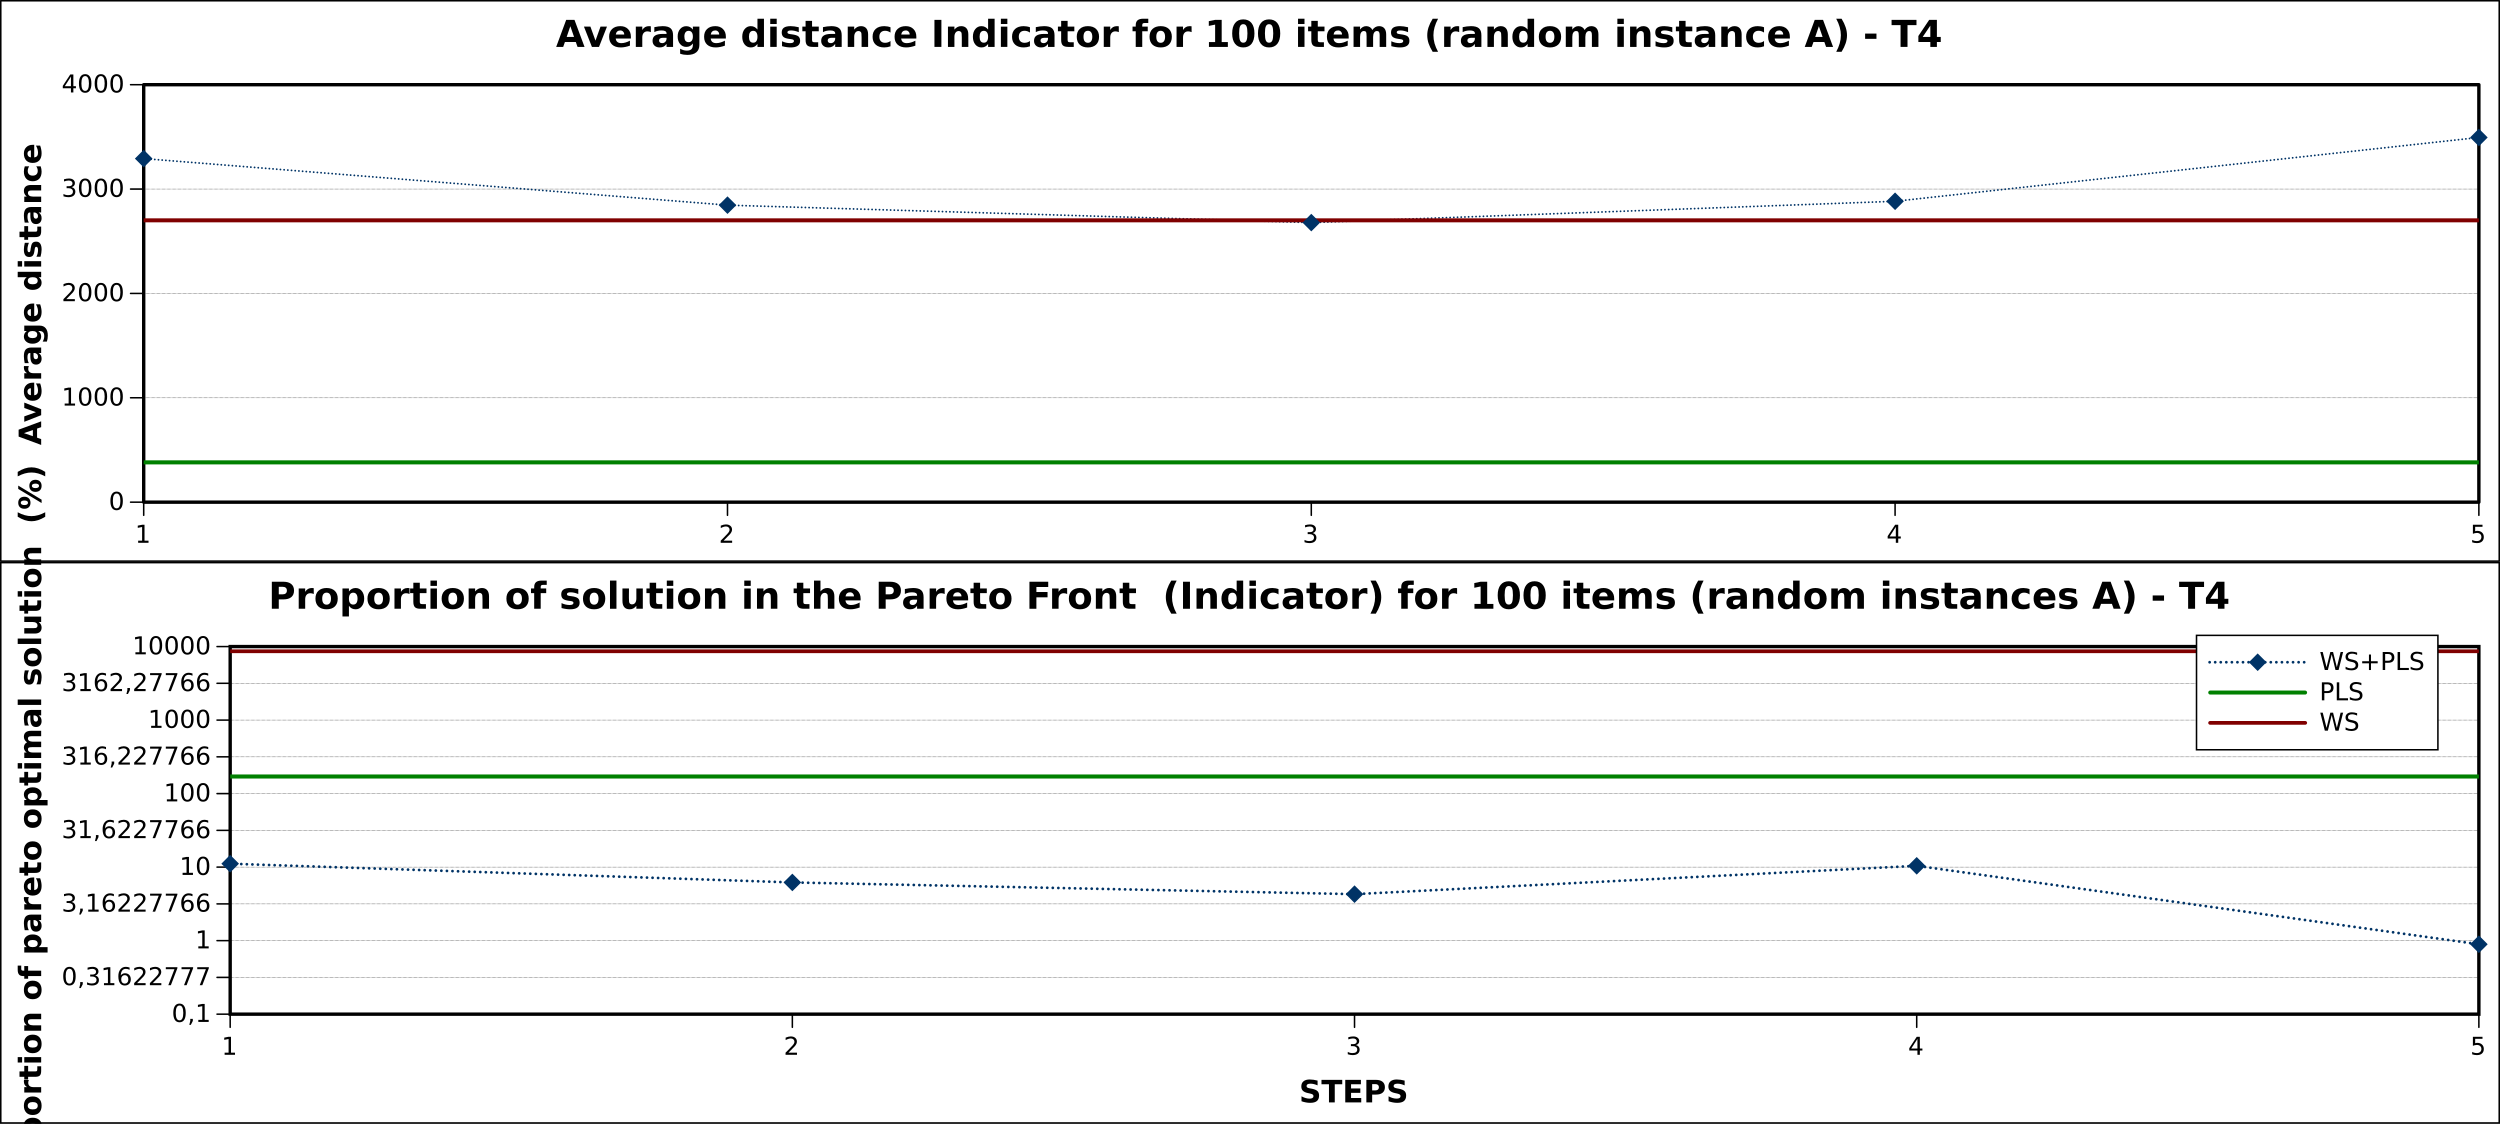 <?xml version="1.0" encoding="UTF-8"?>
<svg xmlns="http://www.w3.org/2000/svg" xmlns:xlink="http://www.w3.org/1999/xlink" width="809.25pt" height="363.75pt" viewBox="0 0 809.25 363.75" version="1.1">
<rect x="0" y="0" width="809.25" height="363.75" fill="#808080" stroke="none"/>
<defs>
<g>
<symbol overflow="visible" id="glyph0-0">
<path style="stroke:none;" d="M 0.406 1.422 L 0.406 -5.641 L 4.406 -5.641 L 4.406 1.422 Z M 0.844 0.969 L 3.953 0.969 L 3.953 -5.188 L 0.844 -5.188 Z M 0.844 0.969 "/>
</symbol>
<symbol overflow="visible" id="glyph0-1">
<path style="stroke:none;" d="M 1 -0.672 L 2.281 -0.672 L 2.281 -5.109 L 0.875 -4.828 L 0.875 -5.547 L 2.281 -5.828 L 3.062 -5.828 L 3.062 -0.672 L 4.359 -0.672 L 4.359 0 L 1 0 Z M 1 -0.672 "/>
</symbol>
<symbol overflow="visible" id="glyph0-2">
<path style="stroke:none;" d="M 1.531 -0.672 L 4.297 -0.672 L 4.297 0 L 0.594 0 L 0.594 -0.672 C 0.883 -0.973 1.289 -1.383 1.812 -1.906 C 2.332 -2.438 2.656 -2.773 2.781 -2.922 C 3.039 -3.203 3.219 -3.441 3.312 -3.641 C 3.414 -3.836 3.469 -4.031 3.469 -4.219 C 3.469 -4.531 3.359 -4.785 3.141 -4.984 C 2.922 -5.18 2.641 -5.281 2.297 -5.281 C 2.047 -5.281 1.781 -5.234 1.5 -5.141 C 1.227 -5.055 0.938 -4.926 0.625 -4.75 L 0.625 -5.547 C 0.945 -5.68 1.242 -5.781 1.516 -5.844 C 1.797 -5.906 2.051 -5.938 2.281 -5.938 C 2.883 -5.938 3.363 -5.785 3.719 -5.484 C 4.082 -5.18 4.266 -4.781 4.266 -4.281 C 4.266 -4.039 4.219 -3.812 4.125 -3.594 C 4.031 -3.375 3.867 -3.117 3.641 -2.828 C 3.566 -2.754 3.352 -2.535 3 -2.172 C 2.656 -1.816 2.164 -1.316 1.531 -0.672 Z M 1.531 -0.672 "/>
</symbol>
<symbol overflow="visible" id="glyph0-3">
<path style="stroke:none;" d="M 3.25 -3.141 C 3.625 -3.066 3.914 -2.898 4.125 -2.641 C 4.344 -2.391 4.453 -2.078 4.453 -1.703 C 4.453 -1.117 4.254 -0.672 3.859 -0.359 C 3.461 -0.047 2.898 0.109 2.172 0.109 C 1.922 0.109 1.664 0.082 1.406 0.031 C 1.156 -0.008 0.891 -0.078 0.609 -0.172 L 0.609 -0.938 C 0.828 -0.812 1.066 -0.711 1.328 -0.641 C 1.586 -0.578 1.859 -0.547 2.141 -0.547 C 2.641 -0.547 3.02 -0.645 3.281 -0.844 C 3.539 -1.039 3.672 -1.328 3.672 -1.703 C 3.672 -2.047 3.547 -2.312 3.297 -2.5 C 3.055 -2.695 2.723 -2.797 2.297 -2.797 L 1.625 -2.797 L 1.625 -3.438 L 2.328 -3.438 C 2.711 -3.438 3.008 -3.516 3.219 -3.672 C 3.426 -3.828 3.531 -4.051 3.531 -4.344 C 3.531 -4.645 3.422 -4.875 3.203 -5.031 C 2.992 -5.195 2.691 -5.281 2.297 -5.281 C 2.078 -5.281 1.844 -5.254 1.594 -5.203 C 1.352 -5.16 1.082 -5.086 0.781 -4.984 L 0.781 -5.688 C 1.082 -5.77 1.363 -5.832 1.625 -5.875 C 1.883 -5.914 2.133 -5.938 2.375 -5.938 C 2.969 -5.938 3.438 -5.801 3.781 -5.531 C 4.133 -5.258 4.312 -4.891 4.312 -4.422 C 4.312 -4.098 4.219 -3.828 4.031 -3.609 C 3.852 -3.391 3.594 -3.234 3.25 -3.141 Z M 3.25 -3.141 "/>
</symbol>
<symbol overflow="visible" id="glyph0-4">
<path style="stroke:none;" d="M 3.031 -5.141 L 1.031 -2.031 L 3.031 -2.031 Z M 2.812 -5.828 L 3.812 -5.828 L 3.812 -2.031 L 4.641 -2.031 L 4.641 -1.375 L 3.812 -1.375 L 3.812 0 L 3.031 0 L 3.031 -1.375 L 0.391 -1.375 L 0.391 -2.141 Z M 2.812 -5.828 "/>
</symbol>
<symbol overflow="visible" id="glyph0-5">
<path style="stroke:none;" d="M 0.859 -5.828 L 3.969 -5.828 L 3.969 -5.172 L 1.594 -5.172 L 1.594 -3.734 C 1.707 -3.773 1.82 -3.805 1.938 -3.828 C 2.051 -3.848 2.164 -3.859 2.281 -3.859 C 2.926 -3.859 3.438 -3.676 3.812 -3.312 C 4.195 -2.957 4.391 -2.477 4.391 -1.875 C 4.391 -1.25 4.191 -0.758 3.797 -0.406 C 3.41 -0.062 2.863 0.109 2.156 0.109 C 1.906 0.109 1.656 0.086 1.406 0.047 C 1.156 0.004 0.895 -0.055 0.625 -0.141 L 0.625 -0.938 C 0.852 -0.801 1.094 -0.703 1.344 -0.641 C 1.594 -0.578 1.859 -0.547 2.141 -0.547 C 2.586 -0.547 2.941 -0.664 3.203 -0.906 C 3.473 -1.145 3.609 -1.469 3.609 -1.875 C 3.609 -2.281 3.473 -2.598 3.203 -2.828 C 2.941 -3.066 2.586 -3.188 2.141 -3.188 C 1.93 -3.188 1.719 -3.16 1.5 -3.109 C 1.289 -3.066 1.078 -3 0.859 -2.906 Z M 0.859 -5.828 "/>
</symbol>
<symbol overflow="visible" id="glyph0-6">
<path style="stroke:none;" d="M 2.547 -5.312 C 2.141 -5.312 1.832 -5.109 1.625 -4.703 C 1.426 -4.305 1.328 -3.707 1.328 -2.906 C 1.328 -2.113 1.426 -1.516 1.625 -1.109 C 1.832 -0.711 2.141 -0.516 2.547 -0.516 C 2.953 -0.516 3.254 -0.711 3.453 -1.109 C 3.66 -1.516 3.766 -2.113 3.766 -2.906 C 3.766 -3.707 3.66 -4.305 3.453 -4.703 C 3.254 -5.109 2.953 -5.312 2.547 -5.312 Z M 2.547 -5.938 C 3.203 -5.938 3.703 -5.676 4.047 -5.156 C 4.391 -4.645 4.562 -3.895 4.562 -2.906 C 4.562 -1.926 4.391 -1.176 4.047 -0.656 C 3.703 -0.145 3.203 0.109 2.547 0.109 C 1.891 0.109 1.391 -0.145 1.047 -0.656 C 0.703 -1.176 0.531 -1.926 0.531 -2.906 C 0.531 -3.895 0.703 -4.645 1.047 -5.156 C 1.391 -5.676 1.891 -5.938 2.547 -5.938 Z M 2.547 -5.938 "/>
</symbol>
<symbol overflow="visible" id="glyph0-7">
<path style="stroke:none;" d="M 0.938 -1 L 1.766 -1 L 1.766 -0.328 L 1.125 0.938 L 0.625 0.938 L 0.938 -0.328 Z M 0.938 -1 "/>
</symbol>
<symbol overflow="visible" id="glyph0-8">
<path style="stroke:none;" d="M 2.641 -3.234 C 2.285 -3.234 2.004 -3.109 1.797 -2.859 C 1.586 -2.617 1.484 -2.289 1.484 -1.875 C 1.484 -1.457 1.586 -1.125 1.797 -0.875 C 2.004 -0.633 2.285 -0.516 2.641 -0.516 C 2.992 -0.516 3.273 -0.633 3.484 -0.875 C 3.691 -1.125 3.797 -1.457 3.797 -1.875 C 3.797 -2.289 3.691 -2.617 3.484 -2.859 C 3.273 -3.109 2.992 -3.234 2.641 -3.234 Z M 4.203 -5.703 L 4.203 -4.984 C 4.004 -5.078 3.805 -5.148 3.609 -5.203 C 3.41 -5.254 3.211 -5.281 3.016 -5.281 C 2.492 -5.281 2.094 -5.102 1.812 -4.75 C 1.539 -4.395 1.383 -3.863 1.344 -3.156 C 1.5 -3.383 1.691 -3.555 1.922 -3.672 C 2.148 -3.797 2.406 -3.859 2.688 -3.859 C 3.27 -3.859 3.734 -3.68 4.078 -3.328 C 4.422 -2.973 4.594 -2.488 4.594 -1.875 C 4.594 -1.27 4.414 -0.785 4.062 -0.422 C 3.707 -0.066 3.234 0.109 2.641 0.109 C 1.961 0.109 1.445 -0.145 1.094 -0.656 C 0.738 -1.176 0.562 -1.926 0.562 -2.906 C 0.562 -3.832 0.781 -4.566 1.219 -5.109 C 1.656 -5.66 2.242 -5.938 2.984 -5.938 C 3.18 -5.938 3.379 -5.914 3.578 -5.875 C 3.773 -5.844 3.984 -5.785 4.203 -5.703 Z M 4.203 -5.703 "/>
</symbol>
<symbol overflow="visible" id="glyph0-9">
<path style="stroke:none;" d="M 0.656 -5.828 L 4.406 -5.828 L 4.406 -5.5 L 2.297 0 L 1.469 0 L 3.453 -5.172 L 0.656 -5.172 Z M 0.656 -5.828 "/>
</symbol>
<symbol overflow="visible" id="glyph0-10">
<path style="stroke:none;" d="M 0.266 -5.828 L 1.062 -5.828 L 2.297 -0.906 L 3.516 -5.828 L 4.406 -5.828 L 5.625 -0.906 L 6.844 -5.828 L 7.656 -5.828 L 6.188 0 L 5.188 0 L 3.969 -5.062 L 2.719 0 L 1.734 0 Z M 0.266 -5.828 "/>
</symbol>
<symbol overflow="visible" id="glyph0-11">
<path style="stroke:none;" d="M 4.281 -5.641 L 4.281 -4.875 C 3.977 -5.02 3.691 -5.125 3.422 -5.188 C 3.16 -5.258 2.91 -5.297 2.672 -5.297 C 2.234 -5.297 1.898 -5.211 1.672 -5.047 C 1.441 -4.879 1.328 -4.645 1.328 -4.344 C 1.328 -4.082 1.398 -3.883 1.547 -3.75 C 1.703 -3.625 2 -3.52 2.438 -3.438 L 2.906 -3.344 C 3.5 -3.227 3.938 -3.031 4.219 -2.75 C 4.5 -2.469 4.641 -2.086 4.641 -1.609 C 4.641 -1.047 4.445 -0.617 4.062 -0.328 C 3.688 -0.035 3.133 0.109 2.406 0.109 C 2.125 0.109 1.828 0.078 1.516 0.016 C 1.203 -0.047 0.879 -0.141 0.547 -0.266 L 0.547 -1.078 C 0.867 -0.891 1.18 -0.75 1.484 -0.656 C 1.797 -0.57 2.102 -0.531 2.406 -0.531 C 2.852 -0.531 3.195 -0.617 3.438 -0.797 C 3.688 -0.973 3.812 -1.223 3.812 -1.547 C 3.812 -1.836 3.723 -2.062 3.547 -2.219 C 3.367 -2.383 3.082 -2.508 2.688 -2.594 L 2.203 -2.688 C 1.609 -2.801 1.18 -2.984 0.922 -3.234 C 0.66 -3.484 0.531 -3.832 0.531 -4.281 C 0.531 -4.789 0.711 -5.191 1.078 -5.484 C 1.441 -5.785 1.941 -5.938 2.578 -5.938 C 2.848 -5.938 3.125 -5.91 3.406 -5.859 C 3.695 -5.816 3.988 -5.742 4.281 -5.641 Z M 4.281 -5.641 "/>
</symbol>
<symbol overflow="visible" id="glyph0-12">
<path style="stroke:none;" d="M 3.688 -5.016 L 3.688 -2.844 L 5.859 -2.844 L 5.859 -2.172 L 3.688 -2.172 L 3.688 0 L 3.031 0 L 3.031 -2.172 L 0.844 -2.172 L 0.844 -2.844 L 3.031 -2.844 L 3.031 -5.016 Z M 3.688 -5.016 "/>
</symbol>
<symbol overflow="visible" id="glyph0-13">
<path style="stroke:none;" d="M 1.578 -5.188 L 1.578 -3 L 2.562 -3 C 2.938 -3 3.223 -3.094 3.422 -3.281 C 3.617 -3.469 3.719 -3.738 3.719 -4.094 C 3.719 -4.438 3.617 -4.703 3.422 -4.891 C 3.223 -5.086 2.938 -5.188 2.562 -5.188 Z M 0.781 -5.828 L 2.562 -5.828 C 3.219 -5.828 3.711 -5.68 4.047 -5.391 C 4.379 -5.098 4.547 -4.664 4.547 -4.094 C 4.547 -3.52 4.379 -3.082 4.047 -2.781 C 3.711 -2.488 3.219 -2.344 2.562 -2.344 L 1.578 -2.344 L 1.578 0 L 0.781 0 Z M 0.781 -5.828 "/>
</symbol>
<symbol overflow="visible" id="glyph0-14">
<path style="stroke:none;" d="M 0.781 -5.828 L 1.578 -5.828 L 1.578 -0.672 L 4.422 -0.672 L 4.422 0 L 0.781 0 Z M 0.781 -5.828 "/>
</symbol>
<symbol overflow="visible" id="glyph1-0">
<path style="stroke:none;" d="M 1.766 -0.5 L -7.047 -0.5 L -7.047 -5.5 L 1.766 -5.5 Z M 1.219 -1.062 L 1.219 -4.938 L -6.484 -4.938 L -6.484 -1.062 Z M 1.219 -1.062 "/>
</symbol>
<symbol overflow="visible" id="glyph1-1">
<path style="stroke:none;" d="M -1.328 -5.344 L -1.328 -2.406 L 0 -1.938 L 0 -0.047 L -7.297 -2.75 L -7.297 -4.984 L 0 -7.688 L 0 -5.797 Z M -2.688 -2.875 L -2.688 -4.875 L -5.578 -3.875 Z M -2.688 -2.875 "/>
</symbol>
<symbol overflow="visible" id="glyph1-2">
<path style="stroke:none;" d="M -5.469 -0.156 L -5.469 -1.906 L -1.688 -3.266 L -5.469 -4.625 L -5.469 -6.375 L 0 -4.219 L 0 -2.297 Z M -5.469 -0.156 "/>
</symbol>
<symbol overflow="visible" id="glyph1-3">
<path style="stroke:none;" d="M -2.75 -6.297 L -2.25 -6.297 L -2.25 -2.219 C -1.844 -2.258 -1.535 -2.406 -1.328 -2.656 C -1.117 -2.906 -1.016 -3.258 -1.016 -3.719 C -1.016 -4.082 -1.066 -4.457 -1.172 -4.844 C -1.285 -5.238 -1.457 -5.641 -1.688 -6.047 L -0.328 -6.047 C -0.172 -5.629 -0.055 -5.211 0.016 -4.797 C 0.098 -4.391 0.141 -3.977 0.141 -3.562 C 0.141 -2.57 -0.109 -1.801 -0.609 -1.25 C -1.117 -0.707 -1.828 -0.438 -2.734 -0.438 C -3.617 -0.438 -4.316 -0.703 -4.828 -1.234 C -5.336 -1.773 -5.594 -2.52 -5.594 -3.469 C -5.594 -4.32 -5.332 -5.004 -4.812 -5.516 C -4.301 -6.035 -3.613 -6.297 -2.75 -6.297 Z M -3.328 -4.5 C -3.66 -4.5 -3.926 -4.398 -4.125 -4.203 C -4.332 -4.016 -4.438 -3.766 -4.438 -3.453 C -4.438 -3.109 -4.344 -2.832 -4.156 -2.625 C -3.969 -2.414 -3.691 -2.285 -3.328 -2.234 Z M -3.328 -4.5 "/>
</symbol>
<symbol overflow="visible" id="glyph1-4">
<path style="stroke:none;" d="M -3.984 -4.906 C -4.055 -4.75 -4.109 -4.594 -4.141 -4.438 C -4.172 -4.289 -4.188 -4.141 -4.188 -3.984 C -4.188 -3.535 -4.039 -3.191 -3.75 -2.953 C -3.469 -2.711 -3.055 -2.594 -2.516 -2.594 L 0 -2.594 L 0 -0.844 L -5.469 -0.844 L -5.469 -2.594 L -4.578 -2.594 C -4.93 -2.812 -5.188 -3.066 -5.344 -3.359 C -5.508 -3.648 -5.594 -4 -5.594 -4.406 C -5.594 -4.469 -5.594 -4.531 -5.594 -4.594 C -5.594 -4.664 -5.582 -4.766 -5.562 -4.891 Z M -3.984 -4.906 "/>
</symbol>
<symbol overflow="visible" id="glyph1-5">
<path style="stroke:none;" d="M -2.469 -3.297 C -2.469 -2.93 -2.406 -2.656 -2.281 -2.469 C -2.156 -2.281 -1.973 -2.188 -1.734 -2.188 C -1.504 -2.188 -1.328 -2.258 -1.203 -2.406 C -1.078 -2.562 -1.016 -2.77 -1.016 -3.031 C -1.016 -3.363 -1.133 -3.641 -1.375 -3.859 C -1.613 -4.086 -1.91 -4.203 -2.266 -4.203 L -2.469 -4.203 Z M -3.125 -5.969 L 0 -5.969 L 0 -4.203 L -0.812 -4.203 C -0.477 -3.961 -0.234 -3.695 -0.078 -3.406 C 0.066 -3.113 0.141 -2.758 0.141 -2.344 C 0.141 -1.77 -0.02 -1.305 -0.344 -0.953 C -0.676 -0.609 -1.109 -0.438 -1.641 -0.438 C -2.285 -0.438 -2.754 -0.656 -3.047 -1.094 C -3.348 -1.531 -3.5 -2.223 -3.5 -3.172 L -3.5 -4.203 L -3.641 -4.203 C -3.91 -4.203 -4.109 -4.094 -4.234 -3.875 C -4.367 -3.656 -4.438 -3.316 -4.438 -2.859 C -4.438 -2.484 -4.398 -2.133 -4.328 -1.812 C -4.254 -1.488 -4.141 -1.188 -3.984 -0.906 L -5.328 -0.906 C -5.41 -1.281 -5.473 -1.656 -5.516 -2.031 C -5.566 -2.414 -5.594 -2.797 -5.594 -3.172 C -5.594 -4.16 -5.398 -4.875 -5.016 -5.312 C -4.629 -5.75 -4 -5.969 -3.125 -5.969 Z M -3.125 -5.969 "/>
</symbol>
<symbol overflow="visible" id="glyph1-6">
<path style="stroke:none;" d="M -0.922 -4.562 C -0.609 -4.32 -0.375 -4.055 -0.219 -3.766 C -0.07 -3.473 0 -3.141 0 -2.766 C 0 -2.098 -0.258 -1.547 -0.781 -1.109 C -1.312 -0.672 -1.984 -0.453 -2.797 -0.453 C -3.617 -0.453 -4.289 -0.672 -4.812 -1.109 C -5.332 -1.547 -5.594 -2.098 -5.594 -2.766 C -5.594 -3.141 -5.516 -3.473 -5.359 -3.766 C -5.211 -4.055 -4.977 -4.32 -4.656 -4.562 L -5.469 -4.562 L -5.469 -6.312 L -0.547 -6.312 C 0.328 -6.312 0.992 -6.035 1.453 -5.484 C 1.922 -4.93 2.156 -4.129 2.156 -3.078 C 2.156 -2.734 2.129 -2.398 2.078 -2.078 C 2.023 -1.766 1.945 -1.445 1.844 -1.125 L 0.484 -1.125 C 0.66 -1.426 0.789 -1.723 0.875 -2.016 C 0.957 -2.305 1 -2.602 1 -2.906 C 1 -3.477 0.875 -3.895 0.625 -4.156 C 0.375 -4.426 -0.016 -4.562 -0.547 -4.562 Z M -4.328 -3.406 C -4.328 -3.039 -4.191 -2.758 -3.922 -2.562 C -3.66 -2.363 -3.285 -2.266 -2.797 -2.266 C -2.297 -2.266 -1.914 -2.359 -1.656 -2.547 C -1.395 -2.742 -1.266 -3.031 -1.266 -3.406 C -1.266 -3.77 -1.398 -4.051 -1.672 -4.25 C -1.941 -4.457 -2.316 -4.562 -2.797 -4.562 C -3.285 -4.562 -3.66 -4.457 -3.922 -4.25 C -4.191 -4.051 -4.328 -3.77 -4.328 -3.406 Z M -4.328 -3.406 "/>
</symbol>
<symbol overflow="visible" id="glyph1-7">
<path style="stroke:none;" d=""/>
</symbol>
<symbol overflow="visible" id="glyph1-8">
<path style="stroke:none;" d="M -4.672 -4.562 L -7.594 -4.562 L -7.594 -6.312 L 0 -6.312 L 0 -4.562 L -0.797 -4.562 C -0.473 -4.32 -0.234 -4.055 -0.078 -3.766 C 0.066 -3.473 0.141 -3.141 0.141 -2.766 C 0.141 -2.086 -0.125 -1.531 -0.656 -1.094 C -1.195 -0.664 -1.891 -0.453 -2.734 -0.453 C -3.578 -0.453 -4.266 -0.664 -4.797 -1.094 C -5.328 -1.531 -5.594 -2.086 -5.594 -2.766 C -5.594 -3.141 -5.516 -3.473 -5.359 -3.766 C -5.211 -4.055 -4.984 -4.32 -4.672 -4.562 Z M -1.125 -3.406 C -1.125 -3.781 -1.258 -4.066 -1.531 -4.266 C -1.812 -4.461 -2.211 -4.562 -2.734 -4.562 C -3.254 -4.562 -3.648 -4.461 -3.922 -4.266 C -4.191 -4.066 -4.328 -3.781 -4.328 -3.406 C -4.328 -3.039 -4.191 -2.758 -3.922 -2.562 C -3.648 -2.363 -3.254 -2.266 -2.734 -2.266 C -2.211 -2.266 -1.812 -2.363 -1.531 -2.562 C -1.258 -2.758 -1.125 -3.039 -1.125 -3.406 Z M -1.125 -3.406 "/>
</symbol>
<symbol overflow="visible" id="glyph1-9">
<path style="stroke:none;" d="M -5.469 -0.844 L -5.469 -2.594 L 0 -2.594 L 0 -0.844 Z M -7.594 -0.844 L -7.594 -2.594 L -6.172 -2.594 L -6.172 -0.844 Z M -7.594 -0.844 "/>
</symbol>
<symbol overflow="visible" id="glyph1-10">
<path style="stroke:none;" d="M -5.297 -5.109 L -3.969 -5.109 C -4.125 -4.734 -4.238 -4.367 -4.312 -4.016 C -4.395 -3.672 -4.438 -3.348 -4.438 -3.047 C -4.438 -2.711 -4.395 -2.461 -4.312 -2.297 C -4.227 -2.141 -4.102 -2.062 -3.938 -2.062 C -3.789 -2.062 -3.68 -2.117 -3.609 -2.234 C -3.535 -2.359 -3.477 -2.582 -3.438 -2.906 L -3.406 -3.203 C -3.289 -4.098 -3.102 -4.703 -2.844 -5.016 C -2.582 -5.328 -2.172 -5.484 -1.609 -5.484 C -1.023 -5.484 -0.586 -5.266 -0.297 -4.828 C -0.004 -4.398 0.141 -3.758 0.141 -2.906 C 0.141 -2.551 0.109 -2.18 0.047 -1.797 C -0.004 -1.41 -0.086 -1.008 -0.203 -0.594 L -1.531 -0.594 C -1.363 -0.945 -1.234 -1.305 -1.141 -1.672 C -1.055 -2.035 -1.016 -2.406 -1.016 -2.781 C -1.016 -3.125 -1.062 -3.379 -1.156 -3.547 C -1.25 -3.723 -1.391 -3.812 -1.578 -3.812 C -1.734 -3.812 -1.848 -3.754 -1.922 -3.641 C -2.004 -3.523 -2.066 -3.289 -2.109 -2.938 L -2.156 -2.625 C -2.25 -1.844 -2.426 -1.297 -2.688 -0.984 C -2.957 -0.672 -3.359 -0.516 -3.891 -0.516 C -4.473 -0.516 -4.898 -0.711 -5.172 -1.109 C -5.453 -1.504 -5.594 -2.113 -5.594 -2.938 C -5.594 -3.258 -5.566 -3.598 -5.516 -3.953 C -5.473 -4.305 -5.398 -4.691 -5.297 -5.109 Z M -5.297 -5.109 "/>
</symbol>
<symbol overflow="visible" id="glyph1-11">
<path style="stroke:none;" d="M -7.016 -2.75 L -5.469 -2.75 L -5.469 -4.547 L -4.219 -4.547 L -4.219 -2.75 L -1.906 -2.75 C -1.645 -2.75 -1.469 -2.797 -1.375 -2.891 C -1.289 -2.992 -1.25 -3.195 -1.25 -3.5 L -1.25 -4.406 L 0 -4.406 L 0 -2.906 C 0 -2.207 -0.141 -1.711 -0.422 -1.422 C -0.711 -1.141 -1.207 -1 -1.906 -1 L -4.219 -1 L -4.219 -0.125 L -5.469 -0.125 L -5.469 -1 L -7.016 -1 Z M -7.016 -2.75 "/>
</symbol>
<symbol overflow="visible" id="glyph1-12">
<path style="stroke:none;" d="M -3.328 -6.344 L 0 -6.344 L 0 -4.578 L -2.547 -4.578 C -3.016 -4.578 -3.336 -4.566 -3.516 -4.547 C -3.703 -4.523 -3.836 -4.488 -3.922 -4.438 C -4.035 -4.375 -4.125 -4.281 -4.188 -4.156 C -4.25 -4.039 -4.281 -3.91 -4.281 -3.766 C -4.281 -3.398 -4.141 -3.113 -3.859 -2.906 C -3.578 -2.695 -3.188 -2.594 -2.688 -2.594 L 0 -2.594 L 0 -0.844 L -5.469 -0.844 L -5.469 -2.594 L -4.672 -2.594 C -4.984 -2.852 -5.211 -3.129 -5.359 -3.422 C -5.516 -3.723 -5.594 -4.051 -5.594 -4.406 C -5.594 -5.039 -5.398 -5.52 -5.016 -5.844 C -4.629 -6.176 -4.066 -6.344 -3.328 -6.344 Z M -3.328 -6.344 "/>
</symbol>
<symbol overflow="visible" id="glyph1-13">
<path style="stroke:none;" d="M -5.297 -5.266 L -3.875 -5.266 C -4.031 -5.023 -4.145 -4.785 -4.219 -4.547 C -4.301 -4.305 -4.344 -4.055 -4.344 -3.797 C -4.344 -3.305 -4.203 -2.926 -3.922 -2.656 C -3.641 -2.383 -3.242 -2.25 -2.734 -2.25 C -2.223 -2.25 -1.82 -2.383 -1.531 -2.656 C -1.25 -2.926 -1.109 -3.305 -1.109 -3.797 C -1.109 -4.066 -1.148 -4.328 -1.234 -4.578 C -1.316 -4.828 -1.438 -5.055 -1.594 -5.266 L -0.156 -5.266 C -0.062 -4.984 0.008 -4.703 0.062 -4.422 C 0.113 -4.141 0.141 -3.859 0.141 -3.578 C 0.141 -2.586 -0.109 -1.816 -0.609 -1.266 C -1.117 -0.711 -1.828 -0.438 -2.734 -0.438 C -3.629 -0.438 -4.328 -0.711 -4.828 -1.266 C -5.336 -1.816 -5.594 -2.586 -5.594 -3.578 C -5.594 -3.867 -5.566 -4.148 -5.516 -4.422 C -5.473 -4.703 -5.398 -4.984 -5.297 -5.266 Z M -5.297 -5.266 "/>
</symbol>
<symbol overflow="visible" id="glyph1-14">
<path style="stroke:none;" d="M -7.297 -0.922 L -7.297 -4.031 C -7.297 -4.969 -7.086 -5.68 -6.672 -6.172 C -6.266 -6.672 -5.676 -6.922 -4.906 -6.922 C -4.145 -6.922 -3.555 -6.672 -3.141 -6.172 C -2.734 -5.68 -2.531 -4.969 -2.531 -4.031 L -2.531 -2.797 L 0 -2.797 L 0 -0.922 Z M -5.922 -2.797 L -3.891 -2.797 L -3.891 -3.844 C -3.891 -4.207 -3.977 -4.488 -4.156 -4.688 C -4.332 -4.883 -4.582 -4.984 -4.906 -4.984 C -5.238 -4.984 -5.488 -4.883 -5.656 -4.688 C -5.832 -4.488 -5.922 -4.207 -5.922 -3.844 Z M -5.922 -2.797 "/>
</symbol>
<symbol overflow="visible" id="glyph1-15">
<path style="stroke:none;" d="M -4.344 -3.438 C -4.344 -3.051 -4.203 -2.754 -3.922 -2.547 C -3.648 -2.348 -3.254 -2.25 -2.734 -2.25 C -2.203 -2.25 -1.797 -2.348 -1.516 -2.547 C -1.242 -2.754 -1.109 -3.051 -1.109 -3.438 C -1.109 -3.82 -1.242 -4.113 -1.516 -4.312 C -1.797 -4.52 -2.203 -4.625 -2.734 -4.625 C -3.254 -4.625 -3.648 -4.52 -3.922 -4.312 C -4.203 -4.113 -4.344 -3.82 -4.344 -3.438 Z M -5.594 -3.438 C -5.594 -4.383 -5.336 -5.117 -4.828 -5.641 C -4.328 -6.172 -3.629 -6.438 -2.734 -6.438 C -1.828 -6.438 -1.117 -6.172 -0.609 -5.641 C -0.109 -5.117 0.141 -4.383 0.141 -3.438 C 0.141 -2.5 -0.109 -1.766 -0.609 -1.234 C -1.117 -0.703 -1.828 -0.438 -2.734 -0.438 C -3.629 -0.438 -4.328 -0.703 -4.828 -1.234 C -5.336 -1.766 -5.594 -2.5 -5.594 -3.438 Z M -5.594 -3.438 "/>
</symbol>
<symbol overflow="visible" id="glyph1-16">
<path style="stroke:none;" d="M -0.797 -2.594 L 2.078 -2.594 L 2.078 -0.844 L -5.469 -0.844 L -5.469 -2.594 L -4.672 -2.594 C -4.984 -2.832 -5.211 -3.098 -5.359 -3.391 C -5.516 -3.68 -5.594 -4.02 -5.594 -4.406 C -5.594 -5.07 -5.328 -5.617 -4.797 -6.047 C -4.266 -6.484 -3.578 -6.703 -2.734 -6.703 C -1.891 -6.703 -1.195 -6.484 -0.656 -6.047 C -0.125 -5.617 0.141 -5.07 0.141 -4.406 C 0.141 -4.02 0.066 -3.68 -0.078 -3.391 C -0.234 -3.098 -0.473 -2.832 -0.797 -2.594 Z M -4.328 -3.75 C -4.328 -3.375 -4.188 -3.086 -3.906 -2.891 C -3.633 -2.691 -3.242 -2.594 -2.734 -2.594 C -2.211 -2.594 -1.812 -2.691 -1.531 -2.891 C -1.258 -3.086 -1.125 -3.375 -1.125 -3.75 C -1.125 -4.125 -1.258 -4.41 -1.531 -4.609 C -1.812 -4.805 -2.211 -4.906 -2.734 -4.906 C -3.254 -4.906 -3.648 -4.805 -3.922 -4.609 C -4.191 -4.41 -4.328 -4.125 -4.328 -3.75 Z M -4.328 -3.75 "/>
</symbol>
<symbol overflow="visible" id="glyph1-17">
<path style="stroke:none;" d="M -7.594 -4.438 L -6.453 -4.438 L -6.453 -3.469 C -6.453 -3.219 -6.406 -3.047 -6.312 -2.953 C -6.227 -2.859 -6.07 -2.812 -5.844 -2.812 L -5.469 -2.812 L -5.469 -4.297 L -4.219 -4.297 L -4.219 -2.812 L 0 -2.812 L 0 -1.062 L -4.219 -1.062 L -4.219 -0.188 L -5.469 -0.188 L -5.469 -1.062 L -5.844 -1.062 C -6.445 -1.062 -6.891 -1.227 -7.172 -1.562 C -7.453 -1.895 -7.594 -2.406 -7.594 -3.094 Z M -7.594 -4.438 "/>
</symbol>
<symbol overflow="visible" id="glyph1-18">
<path style="stroke:none;" d="M -4.562 -5.906 C -4.895 -6.125 -5.148 -6.383 -5.328 -6.688 C -5.504 -7 -5.594 -7.336 -5.594 -7.703 C -5.594 -8.328 -5.398 -8.801 -5.016 -9.125 C -4.629 -9.457 -4.066 -9.625 -3.328 -9.625 L 0 -9.625 L 0 -7.875 L -2.859 -7.875 C -2.898 -7.875 -2.941 -7.875 -2.984 -7.875 C -3.023 -7.875 -3.086 -7.875 -3.172 -7.875 C -3.566 -7.875 -3.848 -7.816 -4.016 -7.703 C -4.191 -7.598 -4.281 -7.414 -4.281 -7.156 C -4.281 -6.82 -4.145 -6.566 -3.875 -6.391 C -3.602 -6.211 -3.207 -6.117 -2.688 -6.109 L 0 -6.109 L 0 -4.344 L -2.859 -4.344 C -3.461 -4.344 -3.848 -4.289 -4.016 -4.188 C -4.191 -4.082 -4.281 -3.898 -4.281 -3.641 C -4.281 -3.305 -4.141 -3.047 -3.859 -2.859 C -3.586 -2.68 -3.195 -2.594 -2.688 -2.594 L 0 -2.594 L 0 -0.828 L -5.469 -0.828 L -5.469 -2.594 L -4.672 -2.594 C -4.973 -2.801 -5.203 -3.047 -5.359 -3.328 C -5.516 -3.609 -5.594 -3.914 -5.594 -4.25 C -5.594 -4.625 -5.5 -4.957 -5.312 -5.25 C -5.133 -5.539 -4.883 -5.758 -4.562 -5.906 Z M -4.562 -5.906 "/>
</symbol>
<symbol overflow="visible" id="glyph1-19">
<path style="stroke:none;" d="M -7.594 -0.844 L -7.594 -2.594 L 0 -2.594 L 0 -0.844 Z M -7.594 -0.844 "/>
</symbol>
<symbol overflow="visible" id="glyph1-20">
<path style="stroke:none;" d="M -2.125 -0.781 L -5.469 -0.781 L -5.469 -2.547 L -4.922 -2.547 C -4.629 -2.547 -4.258 -2.539 -3.812 -2.531 C -3.363 -2.531 -3.062 -2.531 -2.906 -2.531 C -2.469 -2.531 -2.148 -2.539 -1.953 -2.562 C -1.766 -2.582 -1.625 -2.625 -1.531 -2.688 C -1.426 -2.75 -1.344 -2.836 -1.281 -2.953 C -1.219 -3.078 -1.188 -3.211 -1.188 -3.359 C -1.188 -3.723 -1.32 -4.008 -1.594 -4.219 C -1.875 -4.426 -2.266 -4.531 -2.766 -4.531 L -5.469 -4.531 L -5.469 -6.281 L 0 -6.281 L 0 -4.531 L -0.797 -4.531 C -0.473 -4.27 -0.234 -3.988 -0.078 -3.688 C 0.066 -3.395 0.141 -3.07 0.141 -2.719 C 0.141 -2.082 -0.051 -1.598 -0.438 -1.266 C -0.82 -0.941 -1.383 -0.781 -2.125 -0.781 Z M -2.125 -0.781 "/>
</symbol>
<symbol overflow="visible" id="glyph1-21">
<path style="stroke:none;" d="M 1.312 -3.766 L 1.312 -2.312 C 0.508 -1.82 -0.25 -1.457 -0.969 -1.219 C -1.695 -0.977 -2.414 -0.859 -3.125 -0.859 C -3.844 -0.859 -4.566 -0.977 -5.297 -1.219 C -6.023 -1.457 -6.789 -1.82 -7.594 -2.312 L -7.594 -3.766 C -6.82 -3.348 -6.066 -3.035 -5.328 -2.828 C -4.586 -2.617 -3.859 -2.516 -3.141 -2.516 C -2.422 -2.516 -1.691 -2.617 -0.953 -2.828 C -0.211 -3.035 0.539 -3.348 1.312 -3.766 Z M 1.312 -3.766 "/>
</symbol>
<symbol overflow="visible" id="glyph1-22">
<path style="stroke:none;" d="M -3.016 -7.75 C -3.016 -7.52 -2.91 -7.336 -2.703 -7.203 C -2.504 -7.078 -2.219 -7.016 -1.844 -7.016 C -1.477 -7.016 -1.191 -7.078 -0.984 -7.203 C -0.785 -7.328 -0.688 -7.508 -0.688 -7.75 C -0.688 -7.977 -0.785 -8.156 -0.984 -8.281 C -1.191 -8.406 -1.477 -8.469 -1.844 -8.469 C -2.219 -8.469 -2.504 -8.406 -2.703 -8.281 C -2.91 -8.156 -3.016 -7.977 -3.016 -7.75 Z M -3.828 -7.75 C -3.828 -8.352 -3.648 -8.828 -3.297 -9.172 C -2.953 -9.523 -2.469 -9.703 -1.844 -9.703 C -1.227 -9.703 -0.742 -9.523 -0.391 -9.172 C -0.035 -8.828 0.141 -8.352 0.141 -7.75 C 0.141 -7.145 -0.035 -6.664 -0.391 -6.312 C -0.742 -5.969 -1.227 -5.797 -1.844 -5.797 C -2.457 -5.797 -2.941 -5.969 -3.297 -6.312 C -3.648 -6.664 -3.828 -7.145 -3.828 -7.75 Z M 0.141 -3.266 L 0.141 -2.188 L -7.422 -6.75 L -7.422 -7.828 Z M -7.422 -2.266 C -7.422 -2.867 -7.242 -3.344 -6.891 -3.688 C -6.535 -4.039 -6.051 -4.219 -5.438 -4.219 C -4.82 -4.219 -4.336 -4.039 -3.984 -3.688 C -3.629 -3.344 -3.453 -2.867 -3.453 -2.266 C -3.453 -1.66 -3.629 -1.188 -3.984 -0.844 C -4.336 -0.5 -4.82 -0.328 -5.438 -0.328 C -6.051 -0.328 -6.535 -0.5 -6.891 -0.844 C -7.242 -1.188 -7.422 -1.66 -7.422 -2.266 Z M -6.609 -2.266 C -6.609 -2.035 -6.504 -1.852 -6.297 -1.719 C -6.098 -1.594 -5.812 -1.531 -5.438 -1.531 C -5.062 -1.531 -4.77 -1.594 -4.562 -1.719 C -4.363 -1.852 -4.266 -2.035 -4.266 -2.266 C -4.266 -2.504 -4.363 -2.688 -4.562 -2.812 C -4.77 -2.938 -5.062 -3 -5.438 -3 C -5.812 -3 -6.098 -2.938 -6.297 -2.812 C -6.504 -2.688 -6.609 -2.504 -6.609 -2.266 Z M -6.609 -2.266 "/>
</symbol>
<symbol overflow="visible" id="glyph1-23">
<path style="stroke:none;" d="M 1.312 -0.797 C 0.539 -1.211 -0.211 -1.523 -0.953 -1.734 C -1.691 -1.941 -2.422 -2.047 -3.141 -2.047 C -3.859 -2.047 -4.586 -1.941 -5.328 -1.734 C -6.066 -1.523 -6.82 -1.211 -7.594 -0.797 L -7.594 -2.25 C -6.789 -2.75 -6.023 -3.117 -5.297 -3.359 C -4.566 -3.598 -3.844 -3.719 -3.125 -3.719 C -2.414 -3.719 -1.695 -3.598 -0.969 -3.359 C -0.25 -3.117 0.508 -2.75 1.312 -2.25 Z M 1.312 -0.797 "/>
</symbol>
<symbol overflow="visible" id="glyph2-0">
<path style="stroke:none;" d="M 0.594 2.125 L 0.594 -8.469 L 6.594 -8.469 L 6.594 2.125 Z M 1.266 1.453 L 5.938 1.453 L 5.938 -7.781 L 1.266 -7.781 Z M 1.266 1.453 "/>
</symbol>
<symbol overflow="visible" id="glyph2-1">
<path style="stroke:none;" d="M 6.406 -1.594 L 2.891 -1.594 L 2.328 0 L 0.062 0 L 3.297 -8.75 L 5.984 -8.75 L 9.234 0 L 6.969 0 Z M 3.453 -3.219 L 5.844 -3.219 L 4.641 -6.703 Z M 3.453 -3.219 "/>
</symbol>
<symbol overflow="visible" id="glyph2-2">
<path style="stroke:none;" d="M 0.188 -6.562 L 2.281 -6.562 L 3.922 -2.031 L 5.547 -6.562 L 7.641 -6.562 L 5.062 0 L 2.766 0 Z M 0.188 -6.562 "/>
</symbol>
<symbol overflow="visible" id="glyph2-3">
<path style="stroke:none;" d="M 7.562 -3.297 L 7.562 -2.703 L 2.656 -2.703 C 2.707 -2.211 2.883 -1.844 3.188 -1.594 C 3.488 -1.344 3.914 -1.219 4.469 -1.219 C 4.906 -1.219 5.352 -1.285 5.812 -1.422 C 6.281 -1.555 6.758 -1.754 7.25 -2.016 L 7.25 -0.406 C 6.75 -0.219 6.25 -0.078 5.75 0.016 C 5.258 0.117 4.766 0.172 4.266 0.172 C 3.078 0.172 2.156 -0.129 1.5 -0.734 C 0.844 -1.336 0.516 -2.188 0.516 -3.281 C 0.516 -4.344 0.836 -5.18 1.484 -5.797 C 2.129 -6.41 3.02 -6.719 4.156 -6.719 C 5.188 -6.719 6.008 -6.406 6.625 -5.781 C 7.25 -5.164 7.562 -4.336 7.562 -3.297 Z M 5.406 -4 C 5.406 -4.395 5.285 -4.711 5.047 -4.953 C 4.816 -5.203 4.516 -5.328 4.141 -5.328 C 3.734 -5.328 3.398 -5.211 3.141 -4.984 C 2.891 -4.754 2.734 -4.426 2.672 -4 Z M 5.406 -4 "/>
</symbol>
<symbol overflow="visible" id="glyph2-4">
<path style="stroke:none;" d="M 5.891 -4.781 C 5.703 -4.863 5.516 -4.926 5.328 -4.969 C 5.148 -5.008 4.969 -5.031 4.781 -5.031 C 4.25 -5.031 3.836 -4.852 3.547 -4.5 C 3.254 -4.156 3.109 -3.664 3.109 -3.031 L 3.109 0 L 1.016 0 L 1.016 -6.562 L 3.109 -6.562 L 3.109 -5.484 C 3.379 -5.91 3.688 -6.223 4.031 -6.422 C 4.383 -6.617 4.805 -6.719 5.297 -6.719 C 5.359 -6.719 5.43 -6.711 5.516 -6.703 C 5.598 -6.703 5.719 -6.691 5.875 -6.672 Z M 5.891 -4.781 "/>
</symbol>
<symbol overflow="visible" id="glyph2-5">
<path style="stroke:none;" d="M 3.953 -2.953 C 3.516 -2.953 3.18 -2.879 2.953 -2.734 C 2.734 -2.586 2.625 -2.367 2.625 -2.078 C 2.625 -1.805 2.711 -1.594 2.891 -1.438 C 3.078 -1.289 3.328 -1.219 3.641 -1.219 C 4.035 -1.219 4.367 -1.359 4.641 -1.641 C 4.91 -1.93 5.047 -2.289 5.047 -2.719 L 5.047 -2.953 Z M 7.156 -3.75 L 7.156 0 L 5.047 0 L 5.047 -0.969 C 4.766 -0.57 4.445 -0.281 4.094 -0.094 C 3.738 0.082 3.312 0.172 2.812 0.172 C 2.125 0.172 1.566 -0.023 1.141 -0.422 C 0.723 -0.816 0.516 -1.332 0.516 -1.969 C 0.516 -2.738 0.781 -3.301 1.312 -3.656 C 1.844 -4.02 2.672 -4.203 3.797 -4.203 L 5.047 -4.203 L 5.047 -4.359 C 5.047 -4.691 4.91 -4.938 4.641 -5.094 C 4.379 -5.25 3.973 -5.328 3.422 -5.328 C 2.973 -5.328 2.555 -5.281 2.172 -5.188 C 1.785 -5.102 1.426 -4.969 1.094 -4.781 L 1.094 -6.391 C 1.539 -6.492 1.988 -6.57 2.438 -6.625 C 2.895 -6.688 3.348 -6.719 3.797 -6.719 C 4.984 -6.719 5.836 -6.484 6.359 -6.016 C 6.891 -5.555 7.156 -4.801 7.156 -3.75 Z M 7.156 -3.75 "/>
</symbol>
<symbol overflow="visible" id="glyph2-6">
<path style="stroke:none;" d="M 5.469 -1.109 C 5.188 -0.734 4.867 -0.453 4.516 -0.266 C 4.172 -0.086 3.77 0 3.312 0 C 2.508 0 1.848 -0.312 1.328 -0.938 C 0.805 -1.57 0.547 -2.379 0.547 -3.359 C 0.547 -4.336 0.805 -5.141 1.328 -5.766 C 1.848 -6.391 2.508 -6.703 3.312 -6.703 C 3.77 -6.703 4.172 -6.613 4.516 -6.438 C 4.867 -6.258 5.188 -5.977 5.469 -5.594 L 5.469 -6.562 L 7.578 -6.562 L 7.578 -0.656 C 7.578 0.395 7.242 1.195 6.578 1.75 C 5.91 2.312 4.945 2.594 3.688 2.594 C 3.281 2.594 2.883 2.562 2.5 2.5 C 2.113 2.438 1.727 2.336 1.344 2.203 L 1.344 0.578 C 1.707 0.785 2.066 0.941 2.422 1.047 C 2.773 1.148 3.129 1.203 3.484 1.203 C 4.172 1.203 4.672 1.051 4.984 0.75 C 5.305 0.445 5.469 -0.02 5.469 -0.656 Z M 4.094 -5.203 C 3.656 -5.203 3.316 -5.039 3.078 -4.719 C 2.836 -4.395 2.719 -3.941 2.719 -3.359 C 2.719 -2.754 2.832 -2.297 3.062 -1.984 C 3.301 -1.68 3.645 -1.531 4.094 -1.531 C 4.531 -1.531 4.867 -1.688 5.109 -2 C 5.348 -2.32 5.469 -2.773 5.469 -3.359 C 5.469 -3.941 5.348 -4.395 5.109 -4.719 C 4.867 -5.039 4.531 -5.203 4.094 -5.203 Z M 4.094 -5.203 "/>
</symbol>
<symbol overflow="visible" id="glyph2-7">
<path style="stroke:none;" d=""/>
</symbol>
<symbol overflow="visible" id="glyph2-8">
<path style="stroke:none;" d="M 5.469 -5.609 L 5.469 -9.125 L 7.578 -9.125 L 7.578 0 L 5.469 0 L 5.469 -0.953 C 5.188 -0.566 4.867 -0.281 4.516 -0.094 C 4.172 0.082 3.77 0.172 3.312 0.172 C 2.5 0.172 1.832 -0.148 1.312 -0.797 C 0.801 -1.441 0.547 -2.27 0.547 -3.281 C 0.547 -4.289 0.801 -5.113 1.312 -5.75 C 1.832 -6.395 2.5 -6.719 3.312 -6.719 C 3.758 -6.719 4.16 -6.625 4.516 -6.438 C 4.867 -6.258 5.188 -5.984 5.469 -5.609 Z M 4.094 -1.359 C 4.539 -1.359 4.879 -1.52 5.109 -1.844 C 5.348 -2.176 5.469 -2.656 5.469 -3.281 C 5.469 -3.906 5.348 -4.379 5.109 -4.703 C 4.879 -5.035 4.539 -5.203 4.094 -5.203 C 3.645 -5.203 3.301 -5.035 3.062 -4.703 C 2.832 -4.379 2.719 -3.906 2.719 -3.281 C 2.719 -2.656 2.832 -2.176 3.062 -1.844 C 3.301 -1.52 3.645 -1.359 4.094 -1.359 Z M 4.094 -1.359 "/>
</symbol>
<symbol overflow="visible" id="glyph2-9">
<path style="stroke:none;" d="M 1.016 -6.562 L 3.109 -6.562 L 3.109 0 L 1.016 0 Z M 1.016 -9.125 L 3.109 -9.125 L 3.109 -7.406 L 1.016 -7.406 Z M 1.016 -9.125 "/>
</symbol>
<symbol overflow="visible" id="glyph2-10">
<path style="stroke:none;" d="M 6.141 -6.359 L 6.141 -4.766 C 5.691 -4.953 5.254 -5.094 4.828 -5.188 C 4.41 -5.281 4.02 -5.328 3.656 -5.328 C 3.25 -5.328 2.945 -5.273 2.75 -5.172 C 2.562 -5.078 2.469 -4.926 2.469 -4.719 C 2.469 -4.551 2.539 -4.422 2.688 -4.328 C 2.832 -4.242 3.098 -4.176 3.484 -4.125 L 3.844 -4.078 C 4.926 -3.941 5.648 -3.719 6.016 -3.406 C 6.391 -3.094 6.578 -2.602 6.578 -1.938 C 6.578 -1.238 6.316 -0.711 5.797 -0.359 C 5.285 -0.004 4.52 0.172 3.5 0.172 C 3.062 0.172 2.609 0.133 2.141 0.062 C 1.68 0 1.207 -0.098 0.719 -0.234 L 0.719 -1.828 C 1.133 -1.629 1.562 -1.477 2 -1.375 C 2.445 -1.27 2.895 -1.219 3.344 -1.219 C 3.758 -1.219 4.066 -1.273 4.266 -1.391 C 4.473 -1.504 4.578 -1.676 4.578 -1.906 C 4.578 -2.094 4.504 -2.227 4.359 -2.312 C 4.223 -2.406 3.941 -2.477 3.516 -2.531 L 3.141 -2.578 C 2.211 -2.691 1.562 -2.906 1.188 -3.219 C 0.812 -3.539 0.625 -4.023 0.625 -4.672 C 0.625 -5.367 0.859 -5.883 1.328 -6.219 C 1.805 -6.551 2.539 -6.719 3.531 -6.719 C 3.914 -6.719 4.32 -6.688 4.75 -6.625 C 5.176 -6.57 5.641 -6.484 6.141 -6.359 Z M 6.141 -6.359 "/>
</symbol>
<symbol overflow="visible" id="glyph2-11">
<path style="stroke:none;" d="M 3.297 -8.422 L 3.297 -6.562 L 5.469 -6.562 L 5.469 -5.062 L 3.297 -5.062 L 3.297 -2.281 C 3.297 -1.977 3.352 -1.77 3.469 -1.656 C 3.594 -1.551 3.836 -1.5 4.203 -1.5 L 5.281 -1.5 L 5.281 0 L 3.484 0 C 2.648 0 2.062 -0.172 1.719 -0.516 C 1.375 -0.859 1.203 -1.445 1.203 -2.281 L 1.203 -5.062 L 0.156 -5.062 L 0.156 -6.562 L 1.203 -6.562 L 1.203 -8.422 Z M 3.297 -8.422 "/>
</symbol>
<symbol overflow="visible" id="glyph2-12">
<path style="stroke:none;" d="M 7.609 -4 L 7.609 0 L 5.5 0 L 5.5 -3.062 C 5.5 -3.625 5.484 -4.008 5.453 -4.219 C 5.43 -4.438 5.391 -4.598 5.328 -4.703 C 5.242 -4.836 5.129 -4.941 4.984 -5.016 C 4.848 -5.098 4.691 -5.141 4.516 -5.141 C 4.078 -5.141 3.734 -4.969 3.484 -4.625 C 3.234 -4.289 3.109 -3.828 3.109 -3.234 L 3.109 0 L 1.016 0 L 1.016 -6.562 L 3.109 -6.562 L 3.109 -5.609 C 3.422 -5.984 3.754 -6.258 4.109 -6.438 C 4.461 -6.625 4.859 -6.719 5.297 -6.719 C 6.047 -6.719 6.617 -6.484 7.016 -6.016 C 7.41 -5.555 7.609 -4.883 7.609 -4 Z M 7.609 -4 "/>
</symbol>
<symbol overflow="visible" id="glyph2-13">
<path style="stroke:none;" d="M 6.312 -6.359 L 6.312 -4.641 C 6.031 -4.836 5.742 -4.984 5.453 -5.078 C 5.16 -5.172 4.863 -5.219 4.562 -5.219 C 3.977 -5.219 3.52 -5.047 3.188 -4.703 C 2.863 -4.367 2.703 -3.895 2.703 -3.281 C 2.703 -2.664 2.863 -2.188 3.188 -1.844 C 3.52 -1.5 3.977 -1.328 4.562 -1.328 C 4.883 -1.328 5.191 -1.375 5.484 -1.469 C 5.785 -1.57 6.062 -1.719 6.312 -1.906 L 6.312 -0.188 C 5.977 -0.07 5.645 0.016 5.312 0.078 C 4.977 0.141 4.641 0.172 4.297 0.172 C 3.109 0.172 2.18 -0.129 1.516 -0.734 C 0.848 -1.348 0.516 -2.195 0.516 -3.281 C 0.516 -4.363 0.848 -5.207 1.516 -5.812 C 2.18 -6.414 3.109 -6.719 4.297 -6.719 C 4.641 -6.719 4.977 -6.688 5.312 -6.625 C 5.645 -6.57 5.977 -6.484 6.312 -6.359 Z M 6.312 -6.359 "/>
</symbol>
<symbol overflow="visible" id="glyph2-14">
<path style="stroke:none;" d="M 1.109 -8.75 L 3.359 -8.75 L 3.359 0 L 1.109 0 Z M 1.109 -8.75 "/>
</symbol>
<symbol overflow="visible" id="glyph2-15">
<path style="stroke:none;" d="M 4.125 -5.219 C 3.664 -5.219 3.312 -5.051 3.062 -4.719 C 2.82 -4.383 2.703 -3.906 2.703 -3.281 C 2.703 -2.645 2.82 -2.16 3.062 -1.828 C 3.312 -1.492 3.664 -1.328 4.125 -1.328 C 4.582 -1.328 4.93 -1.492 5.172 -1.828 C 5.422 -2.16 5.547 -2.645 5.547 -3.281 C 5.547 -3.906 5.422 -4.383 5.172 -4.719 C 4.93 -5.051 4.582 -5.219 4.125 -5.219 Z M 4.125 -6.719 C 5.258 -6.719 6.145 -6.41 6.781 -5.797 C 7.414 -5.191 7.734 -4.352 7.734 -3.281 C 7.734 -2.195 7.414 -1.348 6.781 -0.734 C 6.145 -0.129 5.258 0.172 4.125 0.172 C 3 0.172 2.113 -0.129 1.469 -0.734 C 0.832 -1.348 0.516 -2.195 0.516 -3.281 C 0.516 -4.352 0.832 -5.191 1.469 -5.797 C 2.113 -6.41 3 -6.719 4.125 -6.719 Z M 4.125 -6.719 "/>
</symbol>
<symbol overflow="visible" id="glyph2-16">
<path style="stroke:none;" d="M 5.328 -9.125 L 5.328 -7.734 L 4.172 -7.734 C 3.867 -7.734 3.66 -7.68 3.547 -7.578 C 3.43 -7.473 3.375 -7.285 3.375 -7.016 L 3.375 -6.562 L 5.156 -6.562 L 5.156 -5.062 L 3.375 -5.062 L 3.375 0 L 1.266 0 L 1.266 -5.062 L 0.234 -5.062 L 0.234 -6.562 L 1.266 -6.562 L 1.266 -7.016 C 1.266 -7.734 1.461 -8.266 1.859 -8.609 C 2.266 -8.953 2.883 -9.125 3.719 -9.125 Z M 5.328 -9.125 "/>
</symbol>
<symbol overflow="visible" id="glyph2-17">
<path style="stroke:none;" d="M 1.406 -1.562 L 3.406 -1.562 L 3.406 -7.219 L 1.359 -6.797 L 1.359 -8.328 L 3.391 -8.75 L 5.531 -8.75 L 5.531 -1.562 L 7.531 -1.562 L 7.531 0 L 1.406 0 Z M 1.406 -1.562 "/>
</symbol>
<symbol overflow="visible" id="glyph2-18">
<path style="stroke:none;" d="M 5.516 -4.391 C 5.516 -5.484 5.41 -6.25 5.203 -6.688 C 5.004 -7.133 4.66 -7.359 4.172 -7.359 C 3.691 -7.359 3.348 -7.133 3.141 -6.688 C 2.93 -6.25 2.828 -5.484 2.828 -4.391 C 2.828 -3.273 2.93 -2.488 3.141 -2.031 C 3.348 -1.582 3.691 -1.359 4.172 -1.359 C 4.66 -1.359 5.004 -1.582 5.203 -2.031 C 5.41 -2.488 5.516 -3.273 5.516 -4.391 Z M 7.781 -4.359 C 7.781 -2.91 7.469 -1.789 6.844 -1 C 6.219 -0.219 5.328 0.172 4.172 0.172 C 3.023 0.172 2.141 -0.219 1.516 -1 C 0.891 -1.789 0.578 -2.91 0.578 -4.359 C 0.578 -5.816 0.891 -6.938 1.516 -7.719 C 2.141 -8.508 3.023 -8.906 4.172 -8.906 C 5.328 -8.906 6.219 -8.508 6.844 -7.719 C 7.469 -6.938 7.781 -5.816 7.781 -4.359 Z M 7.781 -4.359 "/>
</symbol>
<symbol overflow="visible" id="glyph2-19">
<path style="stroke:none;" d="M 7.094 -5.469 C 7.352 -5.875 7.664 -6.18 8.031 -6.391 C 8.395 -6.609 8.797 -6.719 9.234 -6.719 C 9.992 -6.719 10.57 -6.484 10.969 -6.016 C 11.363 -5.555 11.562 -4.883 11.562 -4 L 11.562 0 L 9.453 0 L 9.453 -3.422 C 9.453 -3.473 9.453 -3.523 9.453 -3.578 C 9.453 -3.629 9.453 -3.707 9.453 -3.812 C 9.453 -4.281 9.383 -4.617 9.25 -4.828 C 9.113 -5.035 8.895 -5.141 8.594 -5.141 C 8.195 -5.141 7.891 -4.973 7.672 -4.641 C 7.453 -4.316 7.336 -3.844 7.328 -3.219 L 7.328 0 L 5.219 0 L 5.219 -3.422 C 5.219 -4.148 5.156 -4.617 5.031 -4.828 C 4.906 -5.035 4.68 -5.141 4.359 -5.141 C 3.961 -5.141 3.656 -4.973 3.438 -4.641 C 3.219 -4.316 3.109 -3.848 3.109 -3.234 L 3.109 0 L 1 0 L 1 -6.562 L 3.109 -6.562 L 3.109 -5.609 C 3.367 -5.973 3.664 -6.25 4 -6.438 C 4.332 -6.625 4.695 -6.719 5.094 -6.719 C 5.551 -6.719 5.953 -6.609 6.297 -6.391 C 6.648 -6.172 6.914 -5.863 7.094 -5.469 Z M 7.094 -5.469 "/>
</symbol>
<symbol overflow="visible" id="glyph2-20">
<path style="stroke:none;" d="M 4.531 1.578 L 2.781 1.578 C 2.188 0.617 1.742 -0.289 1.453 -1.156 C 1.172 -2.031 1.031 -2.895 1.031 -3.75 C 1.031 -4.613 1.172 -5.484 1.453 -6.359 C 1.742 -7.234 2.188 -8.148 2.781 -9.109 L 4.531 -9.109 C 4.031 -8.18 3.656 -7.273 3.406 -6.391 C 3.156 -5.504 3.031 -4.629 3.031 -3.766 C 3.031 -2.898 3.148 -2.023 3.391 -1.141 C 3.641 -0.254 4.02 0.648 4.531 1.578 Z M 4.531 1.578 "/>
</symbol>
<symbol overflow="visible" id="glyph2-21">
<path style="stroke:none;" d="M 0.969 1.578 C 1.469 0.648 1.844 -0.254 2.094 -1.141 C 2.344 -2.023 2.469 -2.898 2.469 -3.766 C 2.469 -4.629 2.344 -5.504 2.094 -6.391 C 1.844 -7.273 1.469 -8.18 0.969 -9.109 L 2.703 -9.109 C 3.297 -8.148 3.734 -7.234 4.016 -6.359 C 4.305 -5.484 4.453 -4.613 4.453 -3.75 C 4.453 -2.895 4.305 -2.031 4.016 -1.156 C 3.734 -0.289 3.297 0.617 2.703 1.578 Z M 0.969 1.578 "/>
</symbol>
<symbol overflow="visible" id="glyph2-22">
<path style="stroke:none;" d="M 0.656 -4.312 L 4.328 -4.312 L 4.328 -2.609 L 0.656 -2.609 Z M 0.656 -4.312 "/>
</symbol>
<symbol overflow="visible" id="glyph2-23">
<path style="stroke:none;" d="M 0.062 -8.75 L 8.125 -8.75 L 8.125 -7.047 L 5.219 -7.047 L 5.219 0 L 2.969 0 L 2.969 -7.047 L 0.062 -7.047 Z M 0.062 -8.75 "/>
</symbol>
<symbol overflow="visible" id="glyph2-24">
<path style="stroke:none;" d="M 4.422 -6.891 L 1.953 -3.234 L 4.422 -3.234 Z M 4.047 -8.75 L 6.547 -8.75 L 6.547 -3.234 L 7.797 -3.234 L 7.797 -1.594 L 6.547 -1.594 L 6.547 0 L 4.422 0 L 4.422 -1.594 L 0.547 -1.594 L 0.547 -3.531 Z M 4.047 -8.75 "/>
</symbol>
<symbol overflow="visible" id="glyph2-25">
<path style="stroke:none;" d="M 1.109 -8.75 L 4.844 -8.75 C 5.957 -8.75 6.812 -8.5 7.406 -8 C 8 -7.508 8.297 -6.805 8.297 -5.891 C 8.297 -4.973 8 -4.266 7.406 -3.766 C 6.812 -3.273 5.957 -3.031 4.844 -3.031 L 3.359 -3.031 L 3.359 0 L 1.109 0 Z M 3.359 -7.109 L 3.359 -4.672 L 4.609 -4.672 C 5.047 -4.672 5.383 -4.773 5.625 -4.984 C 5.863 -5.203 5.984 -5.504 5.984 -5.891 C 5.984 -6.285 5.863 -6.586 5.625 -6.797 C 5.383 -7.004 5.047 -7.109 4.609 -7.109 Z M 3.359 -7.109 "/>
</symbol>
<symbol overflow="visible" id="glyph2-26">
<path style="stroke:none;" d="M 3.109 -0.953 L 3.109 2.5 L 1.016 2.5 L 1.016 -6.562 L 3.109 -6.562 L 3.109 -5.609 C 3.398 -5.984 3.719 -6.258 4.062 -6.438 C 4.414 -6.625 4.82 -6.719 5.281 -6.719 C 6.094 -6.719 6.754 -6.395 7.266 -5.75 C 7.785 -5.113 8.047 -4.289 8.047 -3.281 C 8.047 -2.27 7.785 -1.441 7.266 -0.797 C 6.754 -0.148 6.094 0.172 5.281 0.172 C 4.82 0.172 4.414 0.082 4.062 -0.094 C 3.719 -0.281 3.398 -0.566 3.109 -0.953 Z M 4.5 -5.203 C 4.051 -5.203 3.707 -5.035 3.469 -4.703 C 3.227 -4.367 3.109 -3.895 3.109 -3.281 C 3.109 -2.656 3.227 -2.176 3.469 -1.844 C 3.707 -1.52 4.051 -1.359 4.5 -1.359 C 4.945 -1.359 5.289 -1.52 5.531 -1.844 C 5.77 -2.176 5.891 -2.656 5.891 -3.281 C 5.891 -3.906 5.77 -4.379 5.531 -4.703 C 5.289 -5.035 4.945 -5.203 4.5 -5.203 Z M 4.5 -5.203 "/>
</symbol>
<symbol overflow="visible" id="glyph2-27">
<path style="stroke:none;" d="M 1.016 -9.125 L 3.109 -9.125 L 3.109 0 L 1.016 0 Z M 1.016 -9.125 "/>
</symbol>
<symbol overflow="visible" id="glyph2-28">
<path style="stroke:none;" d="M 0.938 -2.562 L 0.938 -6.562 L 3.047 -6.562 L 3.047 -5.906 C 3.047 -5.551 3.039 -5.102 3.031 -4.562 C 3.031 -4.031 3.031 -3.676 3.031 -3.5 C 3.031 -2.969 3.047 -2.582 3.078 -2.344 C 3.109 -2.113 3.156 -1.945 3.219 -1.844 C 3.301 -1.707 3.41 -1.602 3.547 -1.531 C 3.691 -1.457 3.852 -1.422 4.031 -1.422 C 4.469 -1.422 4.812 -1.586 5.062 -1.922 C 5.312 -2.254 5.438 -2.723 5.438 -3.328 L 5.438 -6.562 L 7.531 -6.562 L 7.531 0 L 5.438 0 L 5.438 -0.953 C 5.125 -0.566 4.789 -0.281 4.438 -0.094 C 4.082 0.082 3.691 0.172 3.266 0.172 C 2.504 0.172 1.926 -0.055 1.531 -0.516 C 1.133 -0.984 0.938 -1.664 0.938 -2.562 Z M 0.938 -2.562 "/>
</symbol>
<symbol overflow="visible" id="glyph2-29">
<path style="stroke:none;" d="M 7.609 -4 L 7.609 0 L 5.5 0 L 5.5 -3.047 C 5.5 -3.617 5.484 -4.008 5.453 -4.219 C 5.43 -4.438 5.391 -4.598 5.328 -4.703 C 5.242 -4.836 5.129 -4.941 4.984 -5.016 C 4.848 -5.098 4.691 -5.141 4.516 -5.141 C 4.078 -5.141 3.734 -4.969 3.484 -4.625 C 3.234 -4.289 3.109 -3.828 3.109 -3.234 L 3.109 0 L 1.016 0 L 1.016 -9.125 L 3.109 -9.125 L 3.109 -5.609 C 3.422 -5.984 3.754 -6.258 4.109 -6.438 C 4.461 -6.625 4.859 -6.719 5.297 -6.719 C 6.047 -6.719 6.617 -6.484 7.016 -6.016 C 7.41 -5.555 7.609 -4.883 7.609 -4 Z M 7.609 -4 "/>
</symbol>
<symbol overflow="visible" id="glyph2-30">
<path style="stroke:none;" d="M 1.109 -8.75 L 7.188 -8.75 L 7.188 -7.047 L 3.359 -7.047 L 3.359 -5.422 L 6.969 -5.422 L 6.969 -3.703 L 3.359 -3.703 L 3.359 0 L 1.109 0 Z M 1.109 -8.75 "/>
</symbol>
<symbol overflow="visible" id="glyph3-0">
<path style="stroke:none;" d="M 0.5 1.766 L 0.5 -7.047 L 5.5 -7.047 L 5.5 1.766 Z M 1.062 1.219 L 4.938 1.219 L 4.938 -6.484 L 1.062 -6.484 Z M 1.062 1.219 "/>
</symbol>
<symbol overflow="visible" id="glyph3-1">
<path style="stroke:none;" d="M 5.984 -7.062 L 5.984 -5.516 C 5.586 -5.691 5.195 -5.828 4.812 -5.922 C 4.438 -6.016 4.078 -6.062 3.734 -6.062 C 3.285 -6.062 2.953 -6 2.734 -5.875 C 2.523 -5.75 2.422 -5.555 2.422 -5.297 C 2.422 -5.098 2.492 -4.941 2.641 -4.828 C 2.785 -4.723 3.047 -4.633 3.422 -4.562 L 4.234 -4.406 C 5.035 -4.238 5.609 -3.988 5.953 -3.656 C 6.297 -3.32 6.469 -2.848 6.469 -2.234 C 6.469 -1.43 6.227 -0.832 5.75 -0.438 C 5.281 -0.051 4.551 0.141 3.562 0.141 C 3.102 0.141 2.641 0.094 2.172 0 C 1.711 -0.082 1.25 -0.207 0.781 -0.375 L 0.781 -1.969 C 1.25 -1.719 1.695 -1.531 2.125 -1.406 C 2.562 -1.281 2.984 -1.219 3.391 -1.219 C 3.797 -1.219 4.109 -1.285 4.328 -1.422 C 4.547 -1.555 4.656 -1.754 4.656 -2.016 C 4.656 -2.242 4.582 -2.414 4.438 -2.531 C 4.289 -2.656 3.992 -2.77 3.547 -2.875 L 2.828 -3.031 C 2.098 -3.188 1.562 -3.438 1.219 -3.781 C 0.883 -4.125 0.719 -4.582 0.719 -5.156 C 0.719 -5.883 0.953 -6.441 1.422 -6.828 C 1.891 -7.223 2.562 -7.422 3.438 -7.422 C 3.844 -7.422 4.254 -7.391 4.672 -7.328 C 5.098 -7.266 5.535 -7.176 5.984 -7.062 Z M 5.984 -7.062 "/>
</symbol>
<symbol overflow="visible" id="glyph3-2">
<path style="stroke:none;" d="M 0.047 -7.297 L 6.766 -7.297 L 6.766 -5.875 L 4.344 -5.875 L 4.344 0 L 2.469 0 L 2.469 -5.875 L 0.047 -5.875 Z M 0.047 -7.297 "/>
</symbol>
<symbol overflow="visible" id="glyph3-3">
<path style="stroke:none;" d="M 0.922 -7.297 L 5.984 -7.297 L 5.984 -5.875 L 2.797 -5.875 L 2.797 -4.516 L 5.797 -4.516 L 5.797 -3.094 L 2.797 -3.094 L 2.797 -1.422 L 6.094 -1.422 L 6.094 0 L 0.922 0 Z M 0.922 -7.297 "/>
</symbol>
<symbol overflow="visible" id="glyph3-4">
<path style="stroke:none;" d="M 0.922 -7.297 L 4.031 -7.297 C 4.969 -7.297 5.68 -7.086 6.172 -6.672 C 6.672 -6.266 6.922 -5.676 6.922 -4.906 C 6.922 -4.145 6.672 -3.555 6.172 -3.141 C 5.68 -2.734 4.969 -2.531 4.031 -2.531 L 2.797 -2.531 L 2.797 0 L 0.922 0 Z M 2.797 -5.922 L 2.797 -3.891 L 3.844 -3.891 C 4.207 -3.891 4.488 -3.977 4.688 -4.156 C 4.883 -4.332 4.984 -4.582 4.984 -4.906 C 4.984 -5.238 4.883 -5.488 4.688 -5.656 C 4.488 -5.832 4.207 -5.922 3.844 -5.922 Z M 2.797 -5.922 "/>
</symbol>
</g>
<clipPath id="clip1">
  <path d="M 0 0 L 809.25 0 L 809.25 182 L 0 182 Z M 0 0 "/>
</clipPath>
<clipPath id="clip2">
  <path d="M 46.516 35 L 802.41 35 L 802.41 73 L 46.516 73 Z M 46.516 35 "/>
</clipPath>
<clipPath id="clip3">
  <path d="M 46.516 149 L 802.41 149 L 802.41 151 L 46.516 151 Z M 46.516 149 "/>
</clipPath>
<clipPath id="clip4">
  <path d="M 46.516 70 L 802.41 70 L 802.41 72 L 46.516 72 Z M 46.516 70 "/>
</clipPath>
<clipPath id="clip5">
  <path d="M 792 34 L 809.25 34 L 809.25 55 L 792 55 Z M 792 34 "/>
</clipPath>
<clipPath id="clip6">
  <path d="M 0 182 L 809 182 L 809 363.75 L 0 363.75 Z M 0 182 "/>
</clipPath>
<clipPath id="clip7">
  <path d="M 0 181 L 809.25 181 L 809.25 363.75 L 0 363.75 Z M 0 181 "/>
</clipPath>
<clipPath id="clip8">
  <path d="M 5 151 L 16 151 L 16 363.75 L 5 363.75 Z M 5 151 "/>
</clipPath>
<clipPath id="clip9">
  <path d="M 74.508 263 L 802.41 263 L 802.41 319 L 74.508 319 Z M 74.508 263 "/>
</clipPath>
<clipPath id="clip10">
  <path d="M 74.508 250 L 802.41 250 L 802.41 252 L 74.508 252 Z M 74.508 250 "/>
</clipPath>
<clipPath id="clip11">
  <path d="M 74.508 210 L 802.41 210 L 802.41 212 L 74.508 212 Z M 74.508 210 "/>
</clipPath>
<clipPath id="clip12">
  <path d="M 792 296 L 809.25 296 L 809.25 316 L 792 316 Z M 792 296 "/>
</clipPath>
<clipPath id="clip13">
  <path d="M 714.809 213 L 747 213 L 747 215 L 714.809 215 Z M 714.809 213 "/>
</clipPath>
<clipPath id="clip14">
  <path d="M 721 209.461 L 741 209.461 L 741 224 L 721 224 Z M 721 209.461 "/>
</clipPath>
<clipPath id="clip15">
  <path d="M 714.809 223 L 747 223 L 747 225 L 714.809 225 Z M 714.809 223 "/>
</clipPath>
<clipPath id="clip16">
  <path d="M 714.809 233 L 747 233 L 747 235 L 714.809 235 Z M 714.809 233 "/>
</clipPath>
</defs>
<g id="surface2456328">
<path style=" stroke:none;fill-rule:nonzero;fill:rgb(100%,100%,100%);fill-opacity:1;" d="M 0.25 0.25 L 809 0.25 L 809 181.625 L 0.25 181.625 Z M 0.25 0.25 "/>
<g clip-path="url(#clip1)" clip-rule="nonzero">
<path style="fill:none;stroke-width:0.5;stroke-linecap:round;stroke-linejoin:round;stroke:rgb(0%,0%,0%);stroke-opacity:1;stroke-miterlimit:10;" d="M 0.25 0.25 L 809 0.25 L 809 181.625 L 0.25 181.625 Z M 0.25 0.25 "/>
</g>
<path style="fill:none;stroke-width:1.1;stroke-linecap:round;stroke-linejoin:round;stroke:rgb(0%,0%,0%);stroke-opacity:1;stroke-miterlimit:10;" d="M 46.516 27.418 L 802.41 27.418 L 802.41 162.547 L 46.516 162.547 Z M 46.516 27.418 "/>
<path style="fill:none;stroke-width:0.2;stroke-linecap:round;stroke-linejoin:round;stroke:rgb(0%,0%,0%);stroke-opacity:1;stroke-dasharray:0,0.4;stroke-miterlimit:10;" d="M 46.516 162.547 L 802.41 162.547 M 46.516 128.766 L 802.41 128.766 M 46.516 94.984 L 802.41 94.984 M 46.516 61.199 L 802.41 61.199 M 46.516 27.418 L 802.41 27.418 "/>
<path style="fill:none;stroke-width:0.5;stroke-linecap:round;stroke-linejoin:round;stroke:rgb(0%,0%,0%);stroke-opacity:1;stroke-miterlimit:10;" d="M 46.516 162.547 L 802.41 162.547 M 46.516 166.797 L 46.516 162.547 M 235.488 166.797 L 235.488 162.547 M 424.465 166.797 L 424.465 162.547 M 613.438 166.797 L 613.438 162.547 M 802.41 166.797 L 802.41 162.547 "/>
<g style="fill:rgb(0%,0%,0%);fill-opacity:1;">
  <use xlink:href="#glyph0-1" x="43.719" y="175.695"/>
</g>
<g style="fill:rgb(0%,0%,0%);fill-opacity:1;">
  <use xlink:href="#glyph0-2" x="232.695" y="175.695"/>
</g>
<g style="fill:rgb(0%,0%,0%);fill-opacity:1;">
  <use xlink:href="#glyph0-3" x="421.668" y="175.695"/>
</g>
<g style="fill:rgb(0%,0%,0%);fill-opacity:1;">
  <use xlink:href="#glyph0-4" x="610.645" y="175.695"/>
</g>
<g style="fill:rgb(0%,0%,0%);fill-opacity:1;">
  <use xlink:href="#glyph0-5" x="799.617" y="175.695"/>
</g>
<path style="fill:none;stroke-width:0.5;stroke-linecap:round;stroke-linejoin:round;stroke:rgb(0%,0%,0%);stroke-opacity:1;stroke-miterlimit:10;" d="M 46.516 162.547 L 46.516 27.418 M 42.266 162.547 L 46.516 162.547 M 42.266 128.766 L 46.516 128.766 M 42.266 94.984 L 46.516 94.984 M 42.266 61.199 L 46.516 61.199 M 42.266 27.418 L 46.516 27.418 "/>
<g style="fill:rgb(0%,0%,0%);fill-opacity:1;">
  <use xlink:href="#glyph0-6" x="35.203" y="165.066"/>
</g>
<g style="fill:rgb(0%,0%,0%);fill-opacity:1;">
  <use xlink:href="#glyph0-1" x="19.934" y="131.285"/>
  <use xlink:href="#glyph0-6" x="25.023" y="131.285"/>
  <use xlink:href="#glyph0-6" x="30.113" y="131.285"/>
  <use xlink:href="#glyph0-6" x="35.203" y="131.285"/>
</g>
<g style="fill:rgb(0%,0%,0%);fill-opacity:1;">
  <use xlink:href="#glyph0-2" x="19.934" y="97.504"/>
  <use xlink:href="#glyph0-6" x="25.023" y="97.504"/>
  <use xlink:href="#glyph0-6" x="30.113" y="97.504"/>
  <use xlink:href="#glyph0-6" x="35.203" y="97.504"/>
</g>
<g style="fill:rgb(0%,0%,0%);fill-opacity:1;">
  <use xlink:href="#glyph0-3" x="19.934" y="63.719"/>
  <use xlink:href="#glyph0-6" x="25.023" y="63.719"/>
  <use xlink:href="#glyph0-6" x="30.113" y="63.719"/>
  <use xlink:href="#glyph0-6" x="35.203" y="63.719"/>
</g>
<g style="fill:rgb(0%,0%,0%);fill-opacity:1;">
  <use xlink:href="#glyph0-4" x="19.934" y="29.938"/>
  <use xlink:href="#glyph0-6" x="25.023" y="29.938"/>
  <use xlink:href="#glyph0-6" x="30.113" y="29.938"/>
  <use xlink:href="#glyph0-6" x="35.203" y="29.938"/>
</g>
<g style="fill:rgb(0%,0%,0%);fill-opacity:1;">
  <use xlink:href="#glyph1-1" x="13.325" y="144.074"/>
  <use xlink:href="#glyph1-2" x="13.325" y="136.691"/>
  <use xlink:href="#glyph1-3" x="13.325" y="130.173"/>
  <use xlink:href="#glyph1-4" x="13.325" y="123.391"/>
  <use xlink:href="#glyph1-5" x="13.325" y="118.459"/>
  <use xlink:href="#glyph1-6" x="13.325" y="111.711"/>
  <use xlink:href="#glyph1-3" x="13.325" y="104.553"/>
  <use xlink:href="#glyph1-7" x="13.325" y="97.771"/>
  <use xlink:href="#glyph1-8" x="13.325" y="94.289"/>
  <use xlink:href="#glyph1-9" x="13.325" y="87.131"/>
  <use xlink:href="#glyph1-10" x="13.325" y="83.703"/>
  <use xlink:href="#glyph1-11" x="13.325" y="77.751"/>
  <use xlink:href="#glyph1-5" x="13.325" y="72.971"/>
  <use xlink:href="#glyph1-12" x="13.325" y="66.223"/>
  <use xlink:href="#glyph1-13" x="13.325" y="59.104"/>
  <use xlink:href="#glyph1-3" x="13.325" y="53.176"/>
</g>
<g clip-path="url(#clip2)" clip-rule="nonzero">
<path style="fill:none;stroke-width:0.6;stroke-linecap:round;stroke-linejoin:round;stroke:rgb(0%,20%,40%);stroke-opacity:1;stroke-dasharray:0,1.2;stroke-miterlimit:10;" d="M 46.516 51.336 L 235.488 66.41 L 424.465 72.055 L 613.438 65.152 L 802.41 44.5 L 991.387 35.641 L 1180.359 43.691 L 1369.336 57.91 L 1558.309 70.25 L 1747.281 59.141 "/>
</g>
<g clip-path="url(#clip3)" clip-rule="nonzero">
<path style="fill:none;stroke-width:1.3;stroke-linecap:round;stroke-linejoin:round;stroke:rgb(0%,50.196%,0%);stroke-opacity:1;stroke-miterlimit:10;" d="M 46.516 149.668 L 1747.281 149.668 "/>
</g>
<g clip-path="url(#clip4)" clip-rule="nonzero">
<path style="fill:none;stroke-width:1.3;stroke-linecap:round;stroke-linejoin:round;stroke:rgb(50.196%,0%,0%);stroke-opacity:1;stroke-miterlimit:10;" d="M 46.516 71.316 L 1747.281 71.316 "/>
</g>
<path style="fill-rule:nonzero;fill:rgb(0%,20%,40%);fill-opacity:1;stroke-width:0.2;stroke-linecap:square;stroke-linejoin:miter;stroke:rgb(0%,20%,40%);stroke-opacity:1;stroke-miterlimit:10;" d="M 0 -1 L 1 0 L 0 1 L -1 0 Z M 0 -1 " transform="matrix(2.5,0,0,2.5,46.515,51.335)"/>
<path style="fill-rule:nonzero;fill:rgb(0%,20%,40%);fill-opacity:1;stroke-width:0.2;stroke-linecap:square;stroke-linejoin:miter;stroke:rgb(0%,20%,40%);stroke-opacity:1;stroke-miterlimit:10;" d="M -0 -1 L 1 0 L -0 1 L -1 0 Z M -0 -1 " transform="matrix(2.5,0,0,2.5,235.489,66.41)"/>
<path style="fill-rule:nonzero;fill:rgb(0%,20%,40%);fill-opacity:1;stroke-width:0.2;stroke-linecap:square;stroke-linejoin:miter;stroke:rgb(0%,20%,40%);stroke-opacity:1;stroke-miterlimit:10;" d="M 0.001 -0.999 L 1.001 0.001 L 0.001 1.001 L -0.999 0.001 Z M 0.001 -0.999 " transform="matrix(2.5,0,0,2.5,424.463,72.053)"/>
<path style="fill-rule:nonzero;fill:rgb(0%,20%,40%);fill-opacity:1;stroke-width:0.2;stroke-linecap:square;stroke-linejoin:miter;stroke:rgb(0%,20%,40%);stroke-opacity:1;stroke-miterlimit:10;" d="M -0 -1 L 1 -0 L -0 1 L -1 -0 Z M -0 -1 " transform="matrix(2.5,0,0,2.5,613.438,65.152)"/>
<path style=" stroke:none;fill-rule:nonzero;fill:rgb(0%,20%,40%);fill-opacity:1;" d="M 802.41 42 L 804.91 44.5 L 802.41 47 L 799.91 44.5 Z M 802.41 42 "/>
<g clip-path="url(#clip5)" clip-rule="nonzero">
<path style="fill:none;stroke-width:0.2;stroke-linecap:square;stroke-linejoin:miter;stroke:rgb(0%,20%,40%);stroke-opacity:1;stroke-miterlimit:10;" d="M -0.001 -1 L 0.999 0 L -0.001 1 L -1.001 0 Z M -0.001 -1 " transform="matrix(2.5,0,0,2.5,802.412,44.5)"/>
</g>
<g style="fill:rgb(0%,0%,0%);fill-opacity:1;">
  <use xlink:href="#glyph2-1" x="179.977" y="15.182"/>
  <use xlink:href="#glyph2-2" x="188.836" y="15.182"/>
  <use xlink:href="#glyph2-3" x="196.658" y="15.182"/>
  <use xlink:href="#glyph2-4" x="204.797" y="15.182"/>
  <use xlink:href="#glyph2-5" x="210.715" y="15.182"/>
  <use xlink:href="#glyph2-6" x="218.812" y="15.182"/>
  <use xlink:href="#glyph2-3" x="227.402" y="15.182"/>
  <use xlink:href="#glyph2-7" x="235.541" y="15.182"/>
  <use xlink:href="#glyph2-8" x="239.719" y="15.182"/>
  <use xlink:href="#glyph2-9" x="248.309" y="15.182"/>
  <use xlink:href="#glyph2-10" x="252.422" y="15.182"/>
  <use xlink:href="#glyph2-11" x="259.564" y="15.182"/>
  <use xlink:href="#glyph2-5" x="265.301" y="15.182"/>
  <use xlink:href="#glyph2-12" x="273.398" y="15.182"/>
  <use xlink:href="#glyph2-13" x="281.941" y="15.182"/>
  <use xlink:href="#glyph2-3" x="289.055" y="15.182"/>
  <use xlink:href="#glyph2-7" x="297.193" y="15.182"/>
  <use xlink:href="#glyph2-14" x="301.371" y="15.182"/>
  <use xlink:href="#glyph2-12" x="305.836" y="15.182"/>
  <use xlink:href="#glyph2-8" x="314.379" y="15.182"/>
  <use xlink:href="#glyph2-9" x="322.969" y="15.182"/>
  <use xlink:href="#glyph2-13" x="327.082" y="15.182"/>
  <use xlink:href="#glyph2-5" x="334.195" y="15.182"/>
  <use xlink:href="#glyph2-11" x="342.293" y="15.182"/>
  <use xlink:href="#glyph2-15" x="348.029" y="15.182"/>
  <use xlink:href="#glyph2-4" x="356.273" y="15.182"/>
  <use xlink:href="#glyph2-7" x="362.191" y="15.182"/>
  <use xlink:href="#glyph2-16" x="366.369" y="15.182"/>
  <use xlink:href="#glyph2-15" x="371.59" y="15.182"/>
  <use xlink:href="#glyph2-4" x="379.834" y="15.182"/>
  <use xlink:href="#glyph2-7" x="385.752" y="15.182"/>
  <use xlink:href="#glyph2-17" x="389.93" y="15.182"/>
  <use xlink:href="#glyph2-18" x="398.279" y="15.182"/>
  <use xlink:href="#glyph2-18" x="406.629" y="15.182"/>
  <use xlink:href="#glyph2-7" x="414.979" y="15.182"/>
  <use xlink:href="#glyph2-9" x="419.156" y="15.182"/>
  <use xlink:href="#glyph2-11" x="423.27" y="15.182"/>
  <use xlink:href="#glyph2-3" x="429.006" y="15.182"/>
  <use xlink:href="#glyph2-19" x="437.145" y="15.182"/>
  <use xlink:href="#glyph2-10" x="449.648" y="15.182"/>
  <use xlink:href="#glyph2-7" x="456.791" y="15.182"/>
  <use xlink:href="#glyph2-20" x="460.969" y="15.182"/>
  <use xlink:href="#glyph2-4" x="466.453" y="15.182"/>
  <use xlink:href="#glyph2-5" x="472.371" y="15.182"/>
  <use xlink:href="#glyph2-12" x="480.469" y="15.182"/>
  <use xlink:href="#glyph2-8" x="489.012" y="15.182"/>
  <use xlink:href="#glyph2-15" x="497.602" y="15.182"/>
  <use xlink:href="#glyph2-19" x="505.846" y="15.182"/>
  <use xlink:href="#glyph2-7" x="518.35" y="15.182"/>
  <use xlink:href="#glyph2-9" x="522.527" y="15.182"/>
  <use xlink:href="#glyph2-12" x="526.641" y="15.182"/>
  <use xlink:href="#glyph2-10" x="535.184" y="15.182"/>
  <use xlink:href="#glyph2-11" x="542.326" y="15.182"/>
  <use xlink:href="#glyph2-5" x="548.062" y="15.182"/>
  <use xlink:href="#glyph2-12" x="556.16" y="15.182"/>
  <use xlink:href="#glyph2-13" x="564.703" y="15.182"/>
  <use xlink:href="#glyph2-3" x="571.816" y="15.182"/>
  <use xlink:href="#glyph2-7" x="579.955" y="15.182"/>
  <use xlink:href="#glyph2-1" x="584.133" y="15.182"/>
  <use xlink:href="#glyph2-21" x="593.42" y="15.182"/>
  <use xlink:href="#glyph2-7" x="598.904" y="15.182"/>
  <use xlink:href="#glyph2-22" x="603.082" y="15.182"/>
  <use xlink:href="#glyph2-7" x="608.062" y="15.182"/>
  <use xlink:href="#glyph2-23" x="612.24" y="15.182"/>
  <use xlink:href="#glyph2-24" x="620.426" y="15.182"/>
</g>
<g clip-path="url(#clip6)" clip-rule="nonzero">
<path style=" stroke:none;fill-rule:nonzero;fill:rgb(100%,100%,100%);fill-opacity:1;" d="M 0.25 182.125 L 809 182.125 L 809 363.5 L 0.25 363.5 Z M 0.25 182.125 "/>
</g>
<g clip-path="url(#clip7)" clip-rule="nonzero">
<path style="fill:none;stroke-width:0.5;stroke-linecap:round;stroke-linejoin:miter;stroke:rgb(0%,0%,0%);stroke-opacity:1;stroke-miterlimit:10;" d="M 0.25 182.125 L 809 182.125 L 809 363.5 L 0.25 363.5 Z M 0.25 182.125 "/>
</g>
<path style="fill:none;stroke-width:1.1;stroke-linecap:round;stroke-linejoin:miter;stroke:rgb(0%,0%,0%);stroke-opacity:1;stroke-miterlimit:10;" d="M 74.508 209.293 L 802.41 209.293 L 802.41 328.281 L 74.508 328.281 Z M 74.508 209.293 "/>
<path style="fill:none;stroke-width:0.2;stroke-linecap:round;stroke-linejoin:miter;stroke:rgb(0%,0%,0%);stroke-opacity:1;stroke-dasharray:0,0.4;stroke-miterlimit:10;" d="M 74.508 328.281 L 802.41 328.281 M 74.508 316.383 L 802.41 316.383 M 74.508 304.484 L 802.41 304.484 M 74.508 292.586 L 802.41 292.586 M 74.508 280.688 L 802.41 280.688 M 74.508 268.789 L 802.41 268.789 M 74.508 256.887 L 802.41 256.887 M 74.508 244.988 L 802.41 244.988 M 74.508 233.09 L 802.41 233.09 M 74.508 221.191 L 802.41 221.191 M 74.508 209.293 L 802.41 209.293 "/>
<path style="fill:none;stroke-width:0.5;stroke-linecap:round;stroke-linejoin:miter;stroke:rgb(0%,0%,0%);stroke-opacity:1;stroke-miterlimit:10;" d="M 74.508 328.281 L 802.41 328.281 M 74.508 332.531 L 74.508 328.281 M 256.484 332.531 L 256.484 328.281 M 438.461 332.531 L 438.461 328.281 M 620.438 332.531 L 620.438 328.281 M 802.41 332.531 L 802.41 328.281 "/>
<g style="fill:rgb(0%,0%,0%);fill-opacity:1;">
  <use xlink:href="#glyph0-1" x="71.711" y="341.43"/>
</g>
<g style="fill:rgb(0%,0%,0%);fill-opacity:1;">
  <use xlink:href="#glyph0-2" x="253.688" y="341.43"/>
</g>
<g style="fill:rgb(0%,0%,0%);fill-opacity:1;">
  <use xlink:href="#glyph0-3" x="435.664" y="341.43"/>
</g>
<g style="fill:rgb(0%,0%,0%);fill-opacity:1;">
  <use xlink:href="#glyph0-4" x="617.641" y="341.43"/>
</g>
<g style="fill:rgb(0%,0%,0%);fill-opacity:1;">
  <use xlink:href="#glyph0-5" x="799.617" y="341.43"/>
</g>
<g style="fill:rgb(0%,0%,0%);fill-opacity:1;">
  <use xlink:href="#glyph3-1" x="420.516" y="356.849"/>
  <use xlink:href="#glyph3-2" x="427.718" y="356.849"/>
  <use xlink:href="#glyph3-3" x="434.539" y="356.849"/>
  <use xlink:href="#glyph3-4" x="441.37" y="356.849"/>
  <use xlink:href="#glyph3-1" x="448.699" y="356.849"/>
</g>
<path style="fill:none;stroke-width:0.5;stroke-linecap:round;stroke-linejoin:miter;stroke:rgb(0%,0%,0%);stroke-opacity:1;stroke-miterlimit:10;" d="M 74.508 328.281 L 74.508 209.293 M 70.258 328.281 L 74.508 328.281 M 70.258 316.383 L 74.508 316.383 M 70.258 304.484 L 74.508 304.484 M 70.258 292.586 L 74.508 292.586 M 70.258 280.688 L 74.508 280.688 M 70.258 268.789 L 74.508 268.789 M 70.258 256.887 L 74.508 256.887 M 70.258 244.988 L 74.508 244.988 M 70.258 233.09 L 74.508 233.09 M 70.258 221.191 L 74.508 221.191 M 70.258 209.293 L 74.508 209.293 "/>
<g style="fill:rgb(0%,0%,0%);fill-opacity:1;">
  <use xlink:href="#glyph0-6" x="55.562" y="330.801"/>
  <use xlink:href="#glyph0-7" x="60.652" y="330.801"/>
  <use xlink:href="#glyph0-1" x="63.195" y="330.801"/>
</g>
<g style="fill:rgb(0%,0%,0%);fill-opacity:1;">
  <use xlink:href="#glyph0-6" x="19.934" y="318.902"/>
  <use xlink:href="#glyph0-7" x="25.023" y="318.902"/>
  <use xlink:href="#glyph0-3" x="27.566" y="318.902"/>
  <use xlink:href="#glyph0-1" x="32.656" y="318.902"/>
  <use xlink:href="#glyph0-8" x="37.746" y="318.902"/>
  <use xlink:href="#glyph0-2" x="42.836" y="318.902"/>
  <use xlink:href="#glyph0-2" x="47.926" y="318.902"/>
  <use xlink:href="#glyph0-9" x="53.016" y="318.902"/>
  <use xlink:href="#glyph0-9" x="58.105" y="318.902"/>
  <use xlink:href="#glyph0-9" x="63.195" y="318.902"/>
</g>
<g style="fill:rgb(0%,0%,0%);fill-opacity:1;">
  <use xlink:href="#glyph0-1" x="63.195" y="307.004"/>
</g>
<g style="fill:rgb(0%,0%,0%);fill-opacity:1;">
  <use xlink:href="#glyph0-3" x="19.934" y="295.105"/>
  <use xlink:href="#glyph0-7" x="25.023" y="295.105"/>
  <use xlink:href="#glyph0-1" x="27.566" y="295.105"/>
  <use xlink:href="#glyph0-8" x="32.656" y="295.105"/>
  <use xlink:href="#glyph0-2" x="37.746" y="295.105"/>
  <use xlink:href="#glyph0-2" x="42.836" y="295.105"/>
  <use xlink:href="#glyph0-9" x="47.926" y="295.105"/>
  <use xlink:href="#glyph0-9" x="53.016" y="295.105"/>
  <use xlink:href="#glyph0-8" x="58.105" y="295.105"/>
  <use xlink:href="#glyph0-8" x="63.195" y="295.105"/>
</g>
<g style="fill:rgb(0%,0%,0%);fill-opacity:1;">
  <use xlink:href="#glyph0-1" x="58.105" y="283.207"/>
  <use xlink:href="#glyph0-6" x="63.195" y="283.207"/>
</g>
<g style="fill:rgb(0%,0%,0%);fill-opacity:1;">
  <use xlink:href="#glyph0-3" x="19.934" y="271.309"/>
  <use xlink:href="#glyph0-1" x="25.023" y="271.309"/>
  <use xlink:href="#glyph0-7" x="30.113" y="271.309"/>
  <use xlink:href="#glyph0-8" x="32.656" y="271.309"/>
  <use xlink:href="#glyph0-2" x="37.746" y="271.309"/>
  <use xlink:href="#glyph0-2" x="42.836" y="271.309"/>
  <use xlink:href="#glyph0-9" x="47.926" y="271.309"/>
  <use xlink:href="#glyph0-9" x="53.016" y="271.309"/>
  <use xlink:href="#glyph0-8" x="58.105" y="271.309"/>
  <use xlink:href="#glyph0-8" x="63.195" y="271.309"/>
</g>
<g style="fill:rgb(0%,0%,0%);fill-opacity:1;">
  <use xlink:href="#glyph0-1" x="53.016" y="259.406"/>
  <use xlink:href="#glyph0-6" x="58.105" y="259.406"/>
  <use xlink:href="#glyph0-6" x="63.195" y="259.406"/>
</g>
<g style="fill:rgb(0%,0%,0%);fill-opacity:1;">
  <use xlink:href="#glyph0-3" x="19.934" y="247.508"/>
  <use xlink:href="#glyph0-1" x="25.023" y="247.508"/>
  <use xlink:href="#glyph0-8" x="30.113" y="247.508"/>
  <use xlink:href="#glyph0-7" x="35.203" y="247.508"/>
  <use xlink:href="#glyph0-2" x="37.746" y="247.508"/>
  <use xlink:href="#glyph0-2" x="42.836" y="247.508"/>
  <use xlink:href="#glyph0-9" x="47.926" y="247.508"/>
  <use xlink:href="#glyph0-9" x="53.016" y="247.508"/>
  <use xlink:href="#glyph0-8" x="58.105" y="247.508"/>
  <use xlink:href="#glyph0-8" x="63.195" y="247.508"/>
</g>
<g style="fill:rgb(0%,0%,0%);fill-opacity:1;">
  <use xlink:href="#glyph0-1" x="47.926" y="235.609"/>
  <use xlink:href="#glyph0-6" x="53.016" y="235.609"/>
  <use xlink:href="#glyph0-6" x="58.105" y="235.609"/>
  <use xlink:href="#glyph0-6" x="63.195" y="235.609"/>
</g>
<g style="fill:rgb(0%,0%,0%);fill-opacity:1;">
  <use xlink:href="#glyph0-3" x="19.934" y="223.711"/>
  <use xlink:href="#glyph0-1" x="25.023" y="223.711"/>
  <use xlink:href="#glyph0-8" x="30.113" y="223.711"/>
  <use xlink:href="#glyph0-2" x="35.203" y="223.711"/>
  <use xlink:href="#glyph0-7" x="40.293" y="223.711"/>
  <use xlink:href="#glyph0-2" x="42.836" y="223.711"/>
  <use xlink:href="#glyph0-9" x="47.926" y="223.711"/>
  <use xlink:href="#glyph0-9" x="53.016" y="223.711"/>
  <use xlink:href="#glyph0-8" x="58.105" y="223.711"/>
  <use xlink:href="#glyph0-8" x="63.195" y="223.711"/>
</g>
<g style="fill:rgb(0%,0%,0%);fill-opacity:1;">
  <use xlink:href="#glyph0-1" x="42.836" y="211.812"/>
  <use xlink:href="#glyph0-6" x="47.926" y="211.812"/>
  <use xlink:href="#glyph0-6" x="53.016" y="211.812"/>
  <use xlink:href="#glyph0-6" x="58.105" y="211.812"/>
  <use xlink:href="#glyph0-6" x="63.195" y="211.812"/>
</g>
<g clip-path="url(#clip8)" clip-rule="nonzero">
<g style="fill:rgb(0%,0%,0%);fill-opacity:1;">
  <use xlink:href="#glyph1-14" x="13.325" y="387.652"/>
  <use xlink:href="#glyph1-4" x="13.325" y="380.323"/>
  <use xlink:href="#glyph1-15" x="13.325" y="375.392"/>
  <use xlink:href="#glyph1-16" x="13.325" y="368.521"/>
  <use xlink:href="#glyph1-15" x="13.325" y="361.363"/>
  <use xlink:href="#glyph1-4" x="13.325" y="354.493"/>
  <use xlink:href="#glyph1-11" x="13.325" y="349.562"/>
  <use xlink:href="#glyph1-9" x="13.325" y="344.781"/>
  <use xlink:href="#glyph1-15" x="13.325" y="341.354"/>
  <use xlink:href="#glyph1-12" x="13.325" y="334.483"/>
  <use xlink:href="#glyph1-7" x="13.325" y="327.364"/>
  <use xlink:href="#glyph1-15" x="13.325" y="323.883"/>
  <use xlink:href="#glyph1-17" x="13.325" y="317.013"/>
  <use xlink:href="#glyph1-7" x="13.325" y="312.662"/>
  <use xlink:href="#glyph1-16" x="13.325" y="309.181"/>
  <use xlink:href="#glyph1-5" x="13.325" y="302.022"/>
  <use xlink:href="#glyph1-4" x="13.325" y="295.274"/>
  <use xlink:href="#glyph1-3" x="13.325" y="290.343"/>
  <use xlink:href="#glyph1-11" x="13.325" y="283.561"/>
  <use xlink:href="#glyph1-15" x="13.325" y="278.78"/>
  <use xlink:href="#glyph1-7" x="13.325" y="271.91"/>
  <use xlink:href="#glyph1-15" x="13.325" y="268.429"/>
  <use xlink:href="#glyph1-16" x="13.325" y="261.559"/>
  <use xlink:href="#glyph1-11" x="13.325" y="254.4"/>
  <use xlink:href="#glyph1-9" x="13.325" y="249.62"/>
  <use xlink:href="#glyph1-18" x="13.325" y="246.192"/>
  <use xlink:href="#glyph1-5" x="13.325" y="235.772"/>
  <use xlink:href="#glyph1-19" x="13.325" y="229.024"/>
  <use xlink:href="#glyph1-7" x="13.325" y="225.597"/>
  <use xlink:href="#glyph1-10" x="13.325" y="222.115"/>
  <use xlink:href="#glyph1-15" x="13.325" y="216.163"/>
  <use xlink:href="#glyph1-19" x="13.325" y="209.293"/>
  <use xlink:href="#glyph1-20" x="13.325" y="205.865"/>
  <use xlink:href="#glyph1-11" x="13.325" y="198.746"/>
  <use xlink:href="#glyph1-9" x="13.325" y="193.966"/>
  <use xlink:href="#glyph1-15" x="13.325" y="190.538"/>
  <use xlink:href="#glyph1-12" x="13.325" y="183.668"/>
  <use xlink:href="#glyph1-7" x="13.325" y="176.549"/>
  <use xlink:href="#glyph1-7" x="13.325" y="173.067"/>
  <use xlink:href="#glyph1-21" x="13.325" y="169.586"/>
  <use xlink:href="#glyph1-22" x="13.325" y="165.016"/>
  <use xlink:href="#glyph1-23" x="13.325" y="154.996"/>
</g>
</g>
<g clip-path="url(#clip9)" clip-rule="nonzero">
<path style="fill:none;stroke-width:0.9;stroke-linecap:round;stroke-linejoin:miter;stroke:rgb(0%,20%,40%);stroke-opacity:1;stroke-dasharray:0,1.8;stroke-miterlimit:10;" d="M 74.508 279.578 L 256.484 285.645 L 438.461 289.441 L 620.438 280.266 L 802.41 305.656 L 984.387 295.52 L 1166.363 290.66 L 1348.34 302.18 L 1530.316 276.133 L 1712.293 296.324 "/>
</g>
<g clip-path="url(#clip10)" clip-rule="nonzero">
<path style="fill:none;stroke-width:1.3;stroke-linecap:round;stroke-linejoin:miter;stroke:rgb(0%,50.196%,0%);stroke-opacity:1;stroke-miterlimit:10;" d="M 74.508 251.352 L 1712.293 251.352 "/>
</g>
<g clip-path="url(#clip11)" clip-rule="nonzero">
<path style="fill:none;stroke-width:1.2;stroke-linecap:round;stroke-linejoin:miter;stroke:rgb(50.196%,0%,0%);stroke-opacity:1;stroke-miterlimit:10;" d="M 74.508 210.809 L 1712.293 210.809 "/>
</g>
<path style="fill-rule:nonzero;fill:rgb(0%,20%,40%);fill-opacity:1;stroke-width:0.2;stroke-linecap:square;stroke-linejoin:miter;stroke:rgb(0%,20%,40%);stroke-opacity:1;stroke-miterlimit:10;" d="M 0 -1 L 1 -0 L 0 1 L -1 -0 Z M 0 -1 " transform="matrix(2.5,0,0,2.5,74.507,279.579)"/>
<path style="fill-rule:nonzero;fill:rgb(0%,20%,40%);fill-opacity:1;stroke-width:0.2;stroke-linecap:square;stroke-linejoin:miter;stroke:rgb(0%,20%,40%);stroke-opacity:1;stroke-miterlimit:10;" d="M 0 -0.999 L 1 0.001 L 0 1.001 L -1 0.001 Z M 0 -0.999 " transform="matrix(2.5,0,0,2.5,256.483,285.643)"/>
<path style="fill-rule:nonzero;fill:rgb(0%,20%,40%);fill-opacity:1;stroke-width:0.2;stroke-linecap:square;stroke-linejoin:miter;stroke:rgb(0%,20%,40%);stroke-opacity:1;stroke-miterlimit:10;" d="M 0.001 -1.001 L 1.001 -0.001 L 0.001 0.999 L -0.999 -0.001 Z M 0.001 -1.001 " transform="matrix(2.5,0,0,2.5,438.46,289.443)"/>
<path style="fill-rule:nonzero;fill:rgb(0%,20%,40%);fill-opacity:1;stroke-width:0.2;stroke-linecap:square;stroke-linejoin:miter;stroke:rgb(0%,20%,40%);stroke-opacity:1;stroke-miterlimit:10;" d="M 0.001 -1 L 1.001 0 L 0.001 1 L -0.999 0 Z M 0.001 -1 " transform="matrix(2.5,0,0,2.5,620.436,280.264)"/>
<path style=" stroke:none;fill-rule:nonzero;fill:rgb(0%,20%,40%);fill-opacity:1;" d="M 802.41 303.156 L 804.91 305.656 L 802.41 308.156 L 799.91 305.656 Z M 802.41 303.156 "/>
<g clip-path="url(#clip12)" clip-rule="nonzero">
<path style="fill:none;stroke-width:0.2;stroke-linecap:square;stroke-linejoin:miter;stroke:rgb(0%,20%,40%);stroke-opacity:1;stroke-miterlimit:10;" d="M -0.001 -1 L 0.999 0 L -0.001 1 L -1.001 0 Z M -0.001 -1 " transform="matrix(2.5,0,0,2.5,802.412,305.655)"/>
</g>
<path style="fill-rule:nonzero;fill:rgb(100%,100%,100%);fill-opacity:1;stroke-width:0.5;stroke-linecap:round;stroke-linejoin:miter;stroke:rgb(0%,0%,0%);stroke-opacity:1;stroke-miterlimit:10;" d="M 711.012 205.668 L 789.152 205.668 L 789.152 242.695 L 711.012 242.695 Z M 711.012 205.668 "/>
<g clip-path="url(#clip13)" clip-rule="nonzero">
<path style="fill:none;stroke-width:0.9;stroke-linecap:round;stroke-linejoin:miter;stroke:rgb(0%,20%,40%);stroke-opacity:1;stroke-dasharray:0,1.8;stroke-miterlimit:10;" d="M 715.258 214.367 L 746.355 214.367 "/>
</g>
<path style=" stroke:none;fill-rule:nonzero;fill:rgb(0%,20%,40%);fill-opacity:1;" d="M 730.809 211.867 L 733.309 214.367 L 730.809 216.867 L 728.309 214.367 Z M 730.809 211.867 "/>
<g clip-path="url(#clip14)" clip-rule="nonzero">
<path style="fill:none;stroke-width:0.2;stroke-linecap:square;stroke-linejoin:miter;stroke:rgb(0%,20%,40%);stroke-opacity:1;stroke-miterlimit:10;" d="M 0.001 -1.001 L 1.001 -0.001 L 0.001 0.999 L -0.999 -0.001 Z M 0.001 -1.001 " transform="matrix(2.5,0,0,2.5,730.807,214.369)"/>
</g>
<g style="fill:rgb(0%,0%,0%);fill-opacity:1;">
  <use xlink:href="#glyph0-10" x="750.809" y="216.887"/>
  <use xlink:href="#glyph0-11" x="758.719" y="216.887"/>
  <use xlink:href="#glyph0-12" x="763.797" y="216.887"/>
  <use xlink:href="#glyph0-13" x="770.5" y="216.887"/>
  <use xlink:href="#glyph0-14" x="775.324" y="216.887"/>
  <use xlink:href="#glyph0-11" x="779.781" y="216.887"/>
</g>
<g clip-path="url(#clip15)" clip-rule="nonzero">
<path style="fill:none;stroke-width:1.3;stroke-linecap:round;stroke-linejoin:miter;stroke:rgb(0%,50.196%,0%);stroke-opacity:1;stroke-miterlimit:10;" d="M 715.457 224.18 L 746.156 224.18 "/>
</g>
<g style="fill:rgb(0%,0%,0%);fill-opacity:1;">
  <use xlink:href="#glyph0-13" x="750.809" y="226.699"/>
  <use xlink:href="#glyph0-14" x="755.633" y="226.699"/>
  <use xlink:href="#glyph0-11" x="760.09" y="226.699"/>
</g>
<g clip-path="url(#clip16)" clip-rule="nonzero">
<path style="fill:none;stroke-width:1.2;stroke-linecap:round;stroke-linejoin:miter;stroke:rgb(50.196%,0%,0%);stroke-opacity:1;stroke-miterlimit:10;" d="M 715.406 233.992 L 746.207 233.992 "/>
</g>
<g style="fill:rgb(0%,0%,0%);fill-opacity:1;">
  <use xlink:href="#glyph0-10" x="750.809" y="236.512"/>
  <use xlink:href="#glyph0-11" x="758.719" y="236.512"/>
</g>
<g style="fill:rgb(0%,0%,0%);fill-opacity:1;">
  <use xlink:href="#glyph2-25" x="86.883" y="197.057"/>
  <use xlink:href="#glyph2-4" x="95.678" y="197.057"/>
  <use xlink:href="#glyph2-15" x="101.596" y="197.057"/>
  <use xlink:href="#glyph2-26" x="109.84" y="197.057"/>
  <use xlink:href="#glyph2-15" x="118.43" y="197.057"/>
  <use xlink:href="#glyph2-4" x="126.674" y="197.057"/>
  <use xlink:href="#glyph2-11" x="132.592" y="197.057"/>
  <use xlink:href="#glyph2-9" x="138.328" y="197.057"/>
  <use xlink:href="#glyph2-15" x="142.441" y="197.057"/>
  <use xlink:href="#glyph2-12" x="150.686" y="197.057"/>
  <use xlink:href="#glyph2-7" x="159.229" y="197.057"/>
  <use xlink:href="#glyph2-15" x="163.406" y="197.057"/>
  <use xlink:href="#glyph2-16" x="171.65" y="197.057"/>
  <use xlink:href="#glyph2-7" x="176.871" y="197.057"/>
  <use xlink:href="#glyph2-10" x="181.049" y="197.057"/>
  <use xlink:href="#glyph2-15" x="188.191" y="197.057"/>
  <use xlink:href="#glyph2-27" x="196.436" y="197.057"/>
  <use xlink:href="#glyph2-28" x="200.549" y="197.057"/>
  <use xlink:href="#glyph2-11" x="209.092" y="197.057"/>
  <use xlink:href="#glyph2-9" x="214.828" y="197.057"/>
  <use xlink:href="#glyph2-15" x="218.941" y="197.057"/>
  <use xlink:href="#glyph2-12" x="227.186" y="197.057"/>
  <use xlink:href="#glyph2-7" x="235.729" y="197.057"/>
  <use xlink:href="#glyph2-9" x="239.906" y="197.057"/>
  <use xlink:href="#glyph2-12" x="244.02" y="197.057"/>
  <use xlink:href="#glyph2-7" x="252.562" y="197.057"/>
  <use xlink:href="#glyph2-11" x="256.74" y="197.057"/>
  <use xlink:href="#glyph2-29" x="262.477" y="197.057"/>
  <use xlink:href="#glyph2-3" x="271.02" y="197.057"/>
  <use xlink:href="#glyph2-7" x="279.158" y="197.057"/>
  <use xlink:href="#glyph2-25" x="283.336" y="197.057"/>
  <use xlink:href="#glyph2-5" x="291.809" y="197.057"/>
  <use xlink:href="#glyph2-4" x="299.906" y="197.057"/>
  <use xlink:href="#glyph2-3" x="305.824" y="197.057"/>
  <use xlink:href="#glyph2-11" x="313.963" y="197.057"/>
  <use xlink:href="#glyph2-15" x="319.699" y="197.057"/>
  <use xlink:href="#glyph2-7" x="327.943" y="197.057"/>
  <use xlink:href="#glyph2-30" x="332.121" y="197.057"/>
  <use xlink:href="#glyph2-4" x="339.551" y="197.057"/>
  <use xlink:href="#glyph2-15" x="345.469" y="197.057"/>
  <use xlink:href="#glyph2-12" x="353.713" y="197.057"/>
  <use xlink:href="#glyph2-11" x="362.256" y="197.057"/>
  <use xlink:href="#glyph2-7" x="367.992" y="197.057"/>
  <use xlink:href="#glyph2-7" x="372.17" y="197.057"/>
  <use xlink:href="#glyph2-20" x="376.348" y="197.057"/>
  <use xlink:href="#glyph2-14" x="381.832" y="197.057"/>
  <use xlink:href="#glyph2-12" x="386.297" y="197.057"/>
  <use xlink:href="#glyph2-8" x="394.84" y="197.057"/>
  <use xlink:href="#glyph2-9" x="403.43" y="197.057"/>
  <use xlink:href="#glyph2-13" x="407.543" y="197.057"/>
  <use xlink:href="#glyph2-5" x="414.656" y="197.057"/>
  <use xlink:href="#glyph2-11" x="422.754" y="197.057"/>
  <use xlink:href="#glyph2-15" x="428.49" y="197.057"/>
  <use xlink:href="#glyph2-4" x="436.734" y="197.057"/>
  <use xlink:href="#glyph2-21" x="442.652" y="197.057"/>
  <use xlink:href="#glyph2-7" x="448.137" y="197.057"/>
  <use xlink:href="#glyph2-16" x="452.314" y="197.057"/>
  <use xlink:href="#glyph2-15" x="457.535" y="197.057"/>
  <use xlink:href="#glyph2-4" x="465.779" y="197.057"/>
  <use xlink:href="#glyph2-7" x="471.697" y="197.057"/>
  <use xlink:href="#glyph2-17" x="475.875" y="197.057"/>
  <use xlink:href="#glyph2-18" x="484.225" y="197.057"/>
  <use xlink:href="#glyph2-18" x="492.574" y="197.057"/>
  <use xlink:href="#glyph2-7" x="500.924" y="197.057"/>
  <use xlink:href="#glyph2-9" x="505.102" y="197.057"/>
  <use xlink:href="#glyph2-11" x="509.215" y="197.057"/>
  <use xlink:href="#glyph2-3" x="514.951" y="197.057"/>
  <use xlink:href="#glyph2-19" x="523.09" y="197.057"/>
  <use xlink:href="#glyph2-10" x="535.594" y="197.057"/>
  <use xlink:href="#glyph2-7" x="542.736" y="197.057"/>
  <use xlink:href="#glyph2-20" x="546.914" y="197.057"/>
  <use xlink:href="#glyph2-4" x="552.398" y="197.057"/>
  <use xlink:href="#glyph2-5" x="558.316" y="197.057"/>
  <use xlink:href="#glyph2-12" x="566.414" y="197.057"/>
  <use xlink:href="#glyph2-8" x="574.957" y="197.057"/>
  <use xlink:href="#glyph2-15" x="583.547" y="197.057"/>
  <use xlink:href="#glyph2-19" x="591.791" y="197.057"/>
  <use xlink:href="#glyph2-7" x="604.295" y="197.057"/>
  <use xlink:href="#glyph2-9" x="608.473" y="197.057"/>
  <use xlink:href="#glyph2-12" x="612.586" y="197.057"/>
  <use xlink:href="#glyph2-10" x="621.129" y="197.057"/>
  <use xlink:href="#glyph2-11" x="628.271" y="197.057"/>
  <use xlink:href="#glyph2-5" x="634.008" y="197.057"/>
  <use xlink:href="#glyph2-12" x="642.105" y="197.057"/>
  <use xlink:href="#glyph2-13" x="650.648" y="197.057"/>
  <use xlink:href="#glyph2-3" x="657.762" y="197.057"/>
  <use xlink:href="#glyph2-10" x="665.9" y="197.057"/>
  <use xlink:href="#glyph2-7" x="673.043" y="197.057"/>
  <use xlink:href="#glyph2-1" x="677.221" y="197.057"/>
  <use xlink:href="#glyph2-21" x="686.508" y="197.057"/>
  <use xlink:href="#glyph2-7" x="691.992" y="197.057"/>
  <use xlink:href="#glyph2-22" x="696.17" y="197.057"/>
  <use xlink:href="#glyph2-7" x="701.15" y="197.057"/>
  <use xlink:href="#glyph2-23" x="705.328" y="197.057"/>
  <use xlink:href="#glyph2-24" x="713.514" y="197.057"/>
</g>
</g>
</svg>
